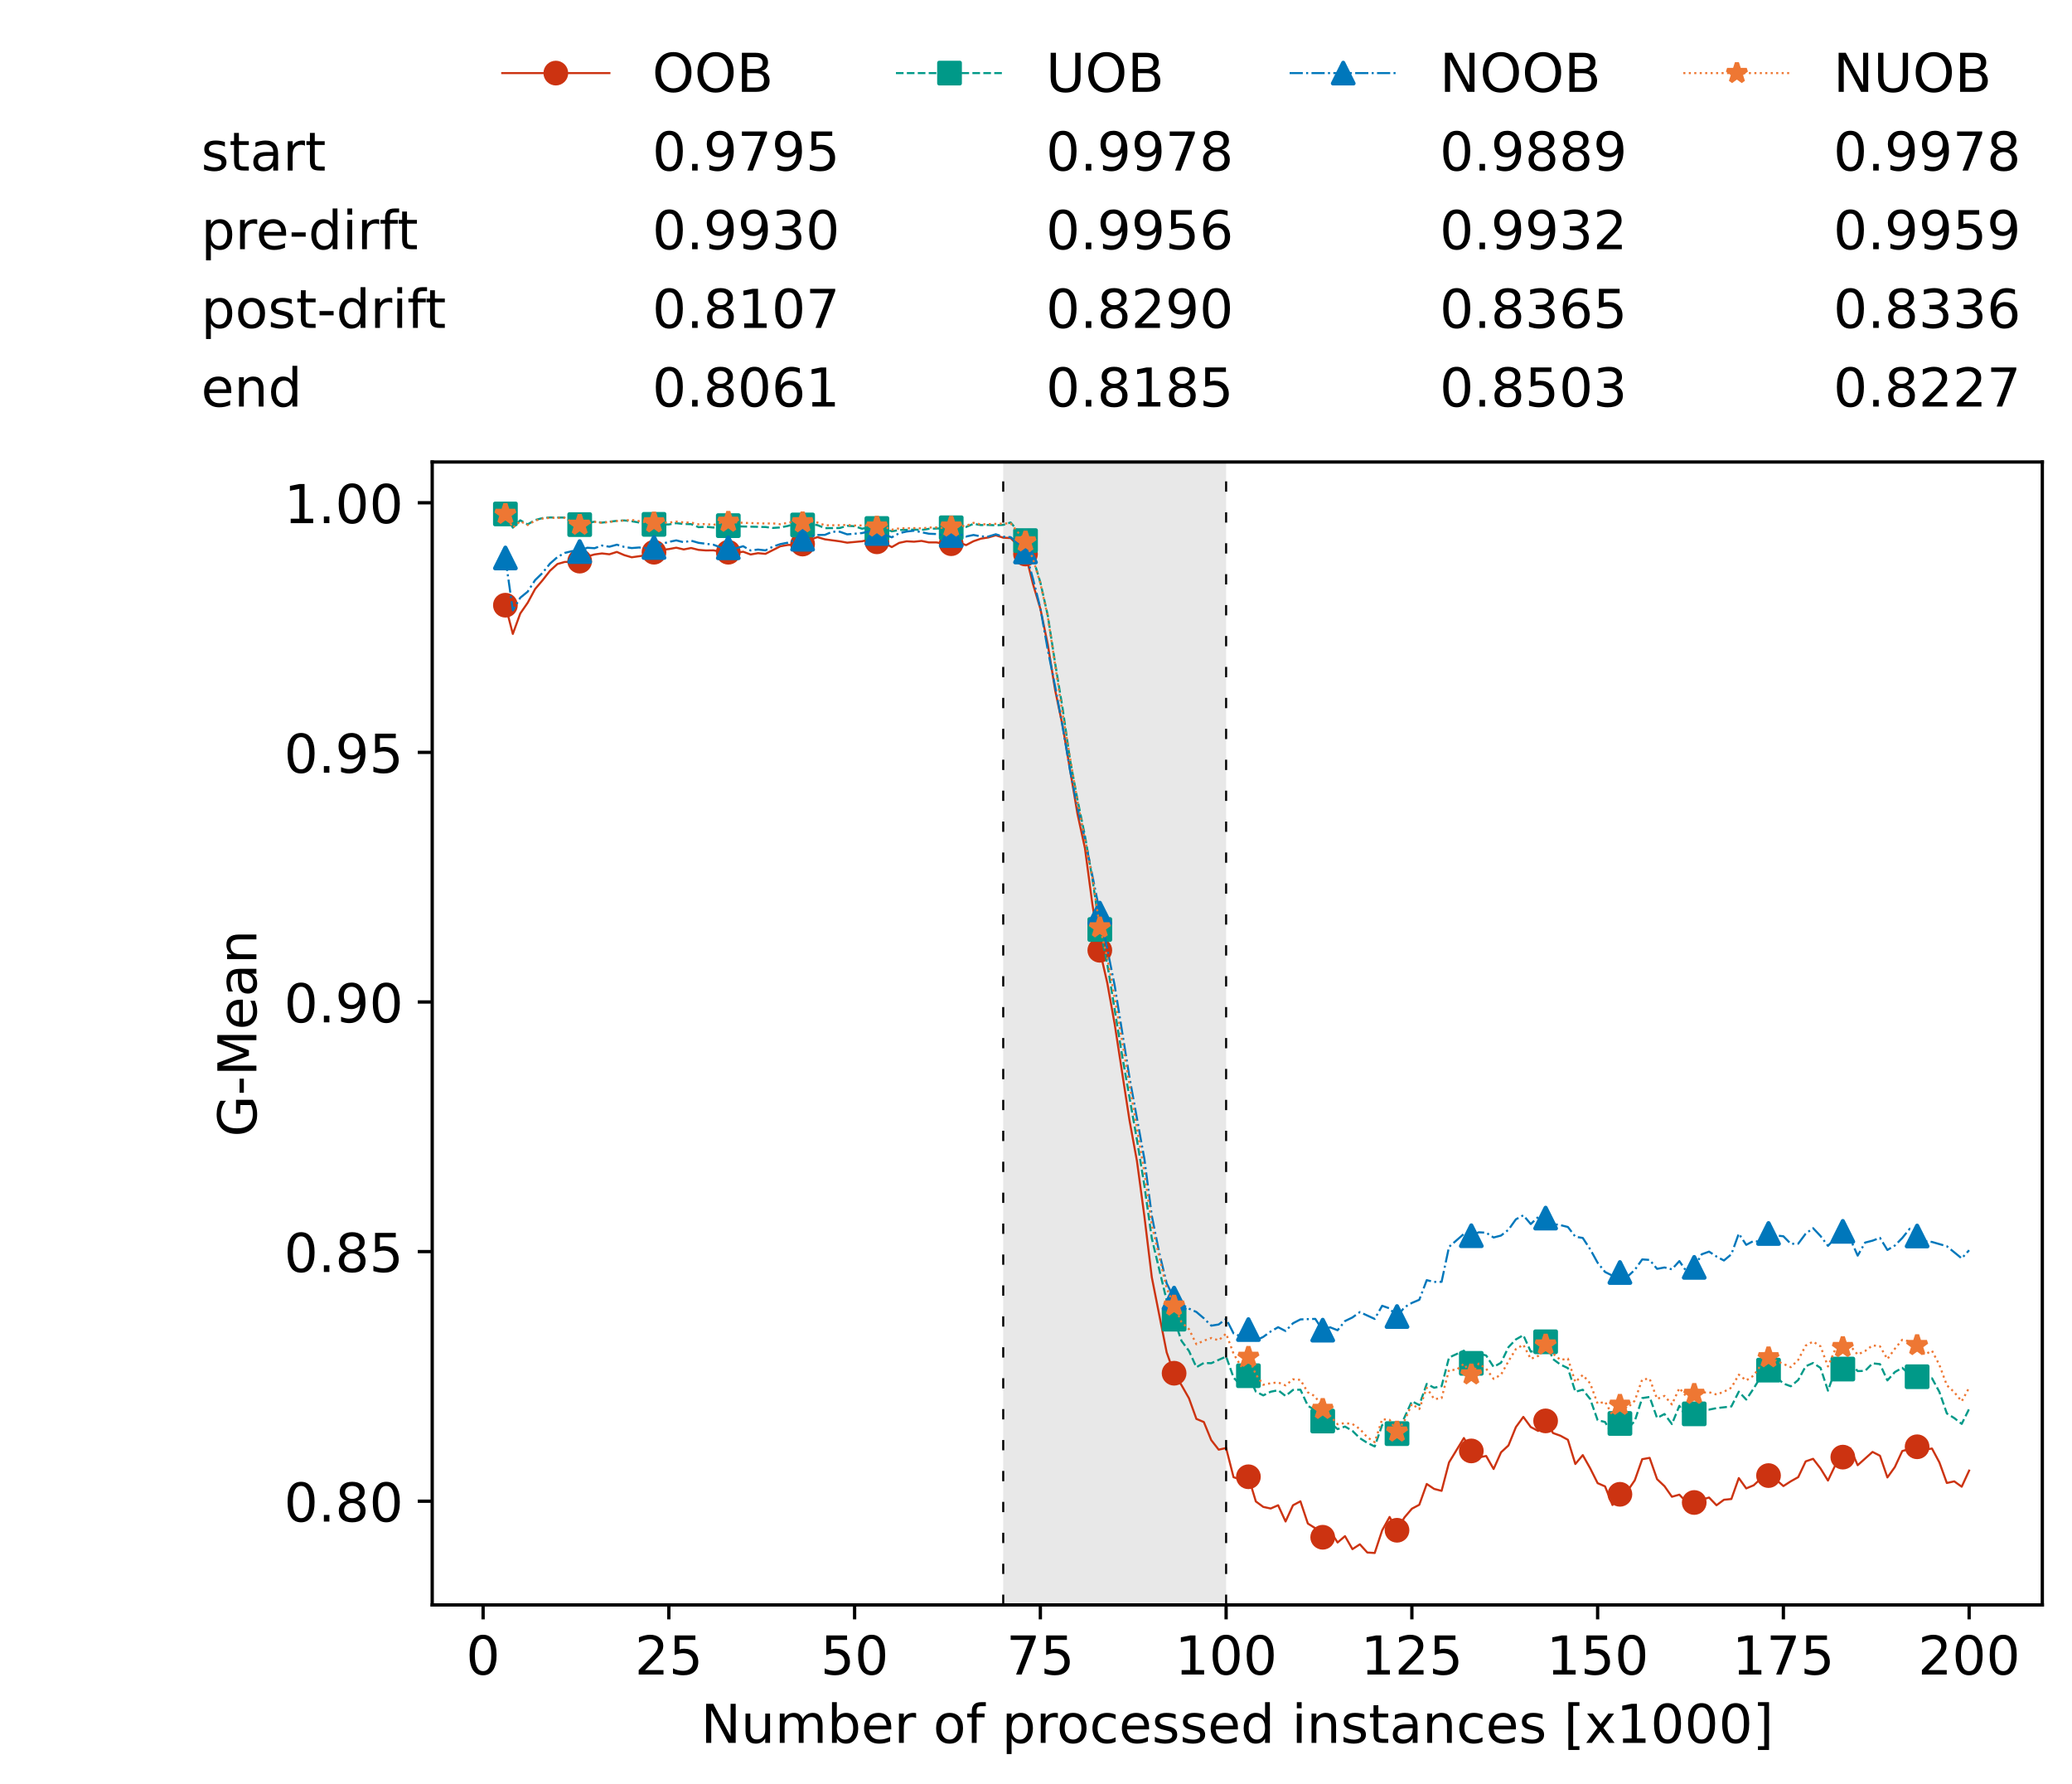 <?xml version="1.0" encoding="utf-8" standalone="no"?>
<!DOCTYPE svg PUBLIC "-//W3C//DTD SVG 1.1//EN"
  "http://www.w3.org/Graphics/SVG/1.1/DTD/svg11.dtd">
<!-- Created with matplotlib (https://matplotlib.org/) -->
<svg height="432.615pt" version="1.1" viewBox="0 0 502.65 432.615" width="502.65pt" xmlns="http://www.w3.org/2000/svg" xmlns:xlink="http://www.w3.org/1999/xlink">
 <defs>
  <style type="text/css">*{stroke-linecap:butt;stroke-linejoin:round;}</style>
 </defs>
 <g id="figure_1">
  <g id="patch_1">
   <path d="M 0 432.615 
L 502.65 432.615 
L 502.65 0 
L 0 0 
z
" style="fill:#ffffff;"/>
  </g>
  <g id="axes_1">
   <g id="patch_2">
    <path d="M 104.85 389.252 
L 495.45 389.252 
L 495.45 112.052 
L 104.85 112.052 
z
" style="fill:#ffffff;"/>
   </g>
   <g id="patch_3">
    <path clip-path="url(#p858d6e35a0)" d="M 297.446 389.252 
L 297.446 112.052 
L 243.372 112.052 
L 243.372 389.252 
z
" style="fill:#d3d3d3;opacity:0.5;"/>
   </g>
   <g id="matplotlib.axis_1">
    <g id="xtick_1">
     <g id="line2d_1">
      <defs>
       <path d="M 0 0 
L 0 3.5 
" id="m536ba52aa4" style="stroke:#000000;stroke-width:0.8;"/>
      </defs>
      <g>
       <use style="stroke:#000000;stroke-width:0.8;" x="117.197" xlink:href="#m536ba52aa4" y="389.252"/>
      </g>
     </g>
     <g id="text_1">
      <!-- 0 -->
      <g transform="translate(113.061 406.13)scale(0.13 -0.13)">
       <defs>
        <path d="M 31.781 66.406 
Q 24.172 66.406 20.328 58.906 
Q 16.5 51.422 16.5 36.375 
Q 16.5 21.391 20.328 13.891 
Q 24.172 6.391 31.781 6.391 
Q 39.453 6.391 43.281 13.891 
Q 47.125 21.391 47.125 36.375 
Q 47.125 51.422 43.281 58.906 
Q 39.453 66.406 31.781 66.406 
z
M 31.781 74.219 
Q 44.047 74.219 50.516 64.516 
Q 56.984 54.828 56.984 36.375 
Q 56.984 17.969 50.516 8.266 
Q 44.047 -1.422 31.781 -1.422 
Q 19.531 -1.422 13.062 8.266 
Q 6.594 17.969 6.594 36.375 
Q 6.594 54.828 13.062 64.516 
Q 19.531 74.219 31.781 74.219 
z
" id="DejaVuSans-48"/>
       </defs>
       <use xlink:href="#DejaVuSans-48"/>
      </g>
     </g>
    </g>
    <g id="xtick_2">
     <g id="line2d_2">
      <g>
       <use style="stroke:#000000;stroke-width:0.8;" x="162.259" xlink:href="#m536ba52aa4" y="389.252"/>
      </g>
     </g>
     <g id="text_2">
      <!-- 25 -->
      <g transform="translate(153.988 406.13)scale(0.13 -0.13)">
       <defs>
        <path d="M 19.188 8.297 
L 53.609 8.297 
L 53.609 0 
L 7.328 0 
L 7.328 8.297 
Q 12.938 14.109 22.625 23.891 
Q 32.328 33.688 34.812 36.531 
Q 39.547 41.844 41.422 45.531 
Q 43.312 49.219 43.312 52.781 
Q 43.312 58.594 39.234 62.25 
Q 35.156 65.922 28.609 65.922 
Q 23.969 65.922 18.812 64.312 
Q 13.672 62.703 7.812 59.422 
L 7.812 69.391 
Q 13.766 71.781 18.938 73 
Q 24.125 74.219 28.422 74.219 
Q 39.75 74.219 46.484 68.547 
Q 53.219 62.891 53.219 53.422 
Q 53.219 48.922 51.531 44.891 
Q 49.859 40.875 45.406 35.406 
Q 44.188 33.984 37.641 27.219 
Q 31.109 20.453 19.188 8.297 
z
" id="DejaVuSans-50"/>
        <path d="M 10.797 72.906 
L 49.516 72.906 
L 49.516 64.594 
L 19.828 64.594 
L 19.828 46.734 
Q 21.969 47.469 24.109 47.828 
Q 26.266 48.188 28.422 48.188 
Q 40.625 48.188 47.75 41.5 
Q 54.891 34.812 54.891 23.391 
Q 54.891 11.625 47.562 5.094 
Q 40.234 -1.422 26.906 -1.422 
Q 22.312 -1.422 17.547 -0.641 
Q 12.797 0.141 7.719 1.703 
L 7.719 11.625 
Q 12.109 9.234 16.797 8.062 
Q 21.484 6.891 26.703 6.891 
Q 35.156 6.891 40.078 11.328 
Q 45.016 15.766 45.016 23.391 
Q 45.016 31 40.078 35.438 
Q 35.156 39.891 26.703 39.891 
Q 22.75 39.891 18.812 39.016 
Q 14.891 38.141 10.797 36.281 
z
" id="DejaVuSans-53"/>
       </defs>
       <use xlink:href="#DejaVuSans-50"/>
       <use x="63.623" xlink:href="#DejaVuSans-53"/>
      </g>
     </g>
    </g>
    <g id="xtick_3">
     <g id="line2d_3">
      <g>
       <use style="stroke:#000000;stroke-width:0.8;" x="207.322" xlink:href="#m536ba52aa4" y="389.252"/>
      </g>
     </g>
     <g id="text_3">
      <!-- 50 -->
      <g transform="translate(199.05 406.13)scale(0.13 -0.13)">
       <use xlink:href="#DejaVuSans-53"/>
       <use x="63.623" xlink:href="#DejaVuSans-48"/>
      </g>
     </g>
    </g>
    <g id="xtick_4">
     <g id="line2d_4">
      <g>
       <use style="stroke:#000000;stroke-width:0.8;" x="252.384" xlink:href="#m536ba52aa4" y="389.252"/>
      </g>
     </g>
     <g id="text_4">
      <!-- 75 -->
      <g transform="translate(244.113 406.13)scale(0.13 -0.13)">
       <defs>
        <path d="M 8.203 72.906 
L 55.078 72.906 
L 55.078 68.703 
L 28.609 0 
L 18.312 0 
L 43.219 64.594 
L 8.203 64.594 
z
" id="DejaVuSans-55"/>
       </defs>
       <use xlink:href="#DejaVuSans-55"/>
       <use x="63.623" xlink:href="#DejaVuSans-53"/>
      </g>
     </g>
    </g>
    <g id="xtick_5">
     <g id="line2d_5">
      <g>
       <use style="stroke:#000000;stroke-width:0.8;" x="297.446" xlink:href="#m536ba52aa4" y="389.252"/>
      </g>
     </g>
     <g id="text_5">
      <!-- 100 -->
      <g transform="translate(285.039 406.13)scale(0.13 -0.13)">
       <defs>
        <path d="M 12.406 8.297 
L 28.516 8.297 
L 28.516 63.922 
L 10.984 60.406 
L 10.984 69.391 
L 28.422 72.906 
L 38.281 72.906 
L 38.281 8.297 
L 54.391 8.297 
L 54.391 0 
L 12.406 0 
z
" id="DejaVuSans-49"/>
       </defs>
       <use xlink:href="#DejaVuSans-49"/>
       <use x="63.623" xlink:href="#DejaVuSans-48"/>
       <use x="127.246" xlink:href="#DejaVuSans-48"/>
      </g>
     </g>
    </g>
    <g id="xtick_6">
     <g id="line2d_6">
      <g>
       <use style="stroke:#000000;stroke-width:0.8;" x="342.509" xlink:href="#m536ba52aa4" y="389.252"/>
      </g>
     </g>
     <g id="text_6">
      <!-- 125 -->
      <g transform="translate(330.102 406.13)scale(0.13 -0.13)">
       <use xlink:href="#DejaVuSans-49"/>
       <use x="63.623" xlink:href="#DejaVuSans-50"/>
       <use x="127.246" xlink:href="#DejaVuSans-53"/>
      </g>
     </g>
    </g>
    <g id="xtick_7">
     <g id="line2d_7">
      <g>
       <use style="stroke:#000000;stroke-width:0.8;" x="387.571" xlink:href="#m536ba52aa4" y="389.252"/>
      </g>
     </g>
     <g id="text_7">
      <!-- 150 -->
      <g transform="translate(375.164 406.13)scale(0.13 -0.13)">
       <use xlink:href="#DejaVuSans-49"/>
       <use x="63.623" xlink:href="#DejaVuSans-53"/>
       <use x="127.246" xlink:href="#DejaVuSans-48"/>
      </g>
     </g>
    </g>
    <g id="xtick_8">
     <g id="line2d_8">
      <g>
       <use style="stroke:#000000;stroke-width:0.8;" x="432.633" xlink:href="#m536ba52aa4" y="389.252"/>
      </g>
     </g>
     <g id="text_8">
      <!-- 175 -->
      <g transform="translate(420.226 406.13)scale(0.13 -0.13)">
       <use xlink:href="#DejaVuSans-49"/>
       <use x="63.623" xlink:href="#DejaVuSans-55"/>
       <use x="127.246" xlink:href="#DejaVuSans-53"/>
      </g>
     </g>
    </g>
    <g id="xtick_9">
     <g id="line2d_9">
      <g>
       <use style="stroke:#000000;stroke-width:0.8;" x="477.695" xlink:href="#m536ba52aa4" y="389.252"/>
      </g>
     </g>
     <g id="text_9">
      <!-- 200 -->
      <g transform="translate(465.289 406.13)scale(0.13 -0.13)">
       <use xlink:href="#DejaVuSans-50"/>
       <use x="63.623" xlink:href="#DejaVuSans-48"/>
       <use x="127.246" xlink:href="#DejaVuSans-48"/>
      </g>
     </g>
    </g>
    <g id="text_10">
     <!-- Number of processed instances [x1000] -->
     <g transform="translate(170.025 422.711)scale(0.13 -0.13)">
      <defs>
       <path d="M 9.812 72.906 
L 23.094 72.906 
L 55.422 11.922 
L 55.422 72.906 
L 64.984 72.906 
L 64.984 0 
L 51.703 0 
L 19.391 60.984 
L 19.391 0 
L 9.812 0 
z
" id="DejaVuSans-78"/>
       <path d="M 8.5 21.578 
L 8.5 54.688 
L 17.484 54.688 
L 17.484 21.922 
Q 17.484 14.156 20.5 10.266 
Q 23.531 6.391 29.594 6.391 
Q 36.859 6.391 41.078 11.031 
Q 45.312 15.672 45.312 23.688 
L 45.312 54.688 
L 54.297 54.688 
L 54.297 0 
L 45.312 0 
L 45.312 8.406 
Q 42.047 3.422 37.719 1 
Q 33.406 -1.422 27.688 -1.422 
Q 18.266 -1.422 13.375 4.438 
Q 8.5 10.297 8.5 21.578 
z
M 31.109 56 
z
" id="DejaVuSans-117"/>
       <path d="M 52 44.188 
Q 55.375 50.25 60.062 53.125 
Q 64.75 56 71.094 56 
Q 79.641 56 84.281 50.016 
Q 88.922 44.047 88.922 33.016 
L 88.922 0 
L 79.891 0 
L 79.891 32.719 
Q 79.891 40.578 77.094 44.375 
Q 74.312 48.188 68.609 48.188 
Q 61.625 48.188 57.562 43.547 
Q 53.516 38.922 53.516 30.906 
L 53.516 0 
L 44.484 0 
L 44.484 32.719 
Q 44.484 40.625 41.703 44.406 
Q 38.922 48.188 33.109 48.188 
Q 26.219 48.188 22.156 43.531 
Q 18.109 38.875 18.109 30.906 
L 18.109 0 
L 9.078 0 
L 9.078 54.688 
L 18.109 54.688 
L 18.109 46.188 
Q 21.188 51.219 25.484 53.609 
Q 29.781 56 35.688 56 
Q 41.656 56 45.828 52.969 
Q 50 49.953 52 44.188 
z
" id="DejaVuSans-109"/>
       <path d="M 48.688 27.297 
Q 48.688 37.203 44.609 42.844 
Q 40.531 48.484 33.406 48.484 
Q 26.266 48.484 22.188 42.844 
Q 18.109 37.203 18.109 27.297 
Q 18.109 17.391 22.188 11.75 
Q 26.266 6.109 33.406 6.109 
Q 40.531 6.109 44.609 11.75 
Q 48.688 17.391 48.688 27.297 
z
M 18.109 46.391 
Q 20.953 51.266 25.266 53.625 
Q 29.594 56 35.594 56 
Q 45.562 56 51.781 48.094 
Q 58.016 40.188 58.016 27.297 
Q 58.016 14.406 51.781 6.484 
Q 45.562 -1.422 35.594 -1.422 
Q 29.594 -1.422 25.266 0.953 
Q 20.953 3.328 18.109 8.203 
L 18.109 0 
L 9.078 0 
L 9.078 75.984 
L 18.109 75.984 
z
" id="DejaVuSans-98"/>
       <path d="M 56.203 29.594 
L 56.203 25.203 
L 14.891 25.203 
Q 15.484 15.922 20.484 11.062 
Q 25.484 6.203 34.422 6.203 
Q 39.594 6.203 44.453 7.469 
Q 49.312 8.734 54.109 11.281 
L 54.109 2.781 
Q 49.266 0.734 44.188 -0.344 
Q 39.109 -1.422 33.891 -1.422 
Q 20.797 -1.422 13.156 6.188 
Q 5.516 13.812 5.516 26.812 
Q 5.516 40.234 12.766 48.109 
Q 20.016 56 32.328 56 
Q 43.359 56 49.781 48.891 
Q 56.203 41.797 56.203 29.594 
z
M 47.219 32.234 
Q 47.125 39.594 43.094 43.984 
Q 39.062 48.391 32.422 48.391 
Q 24.906 48.391 20.391 44.141 
Q 15.875 39.891 15.188 32.172 
z
" id="DejaVuSans-101"/>
       <path d="M 41.109 46.297 
Q 39.594 47.172 37.812 47.578 
Q 36.031 48 33.891 48 
Q 26.266 48 22.188 43.047 
Q 18.109 38.094 18.109 28.812 
L 18.109 0 
L 9.078 0 
L 9.078 54.688 
L 18.109 54.688 
L 18.109 46.188 
Q 20.953 51.172 25.484 53.578 
Q 30.031 56 36.531 56 
Q 37.453 56 38.578 55.875 
Q 39.703 55.766 41.062 55.516 
z
" id="DejaVuSans-114"/>
       <path id="DejaVuSans-32"/>
       <path d="M 30.609 48.391 
Q 23.391 48.391 19.188 42.75 
Q 14.984 37.109 14.984 27.297 
Q 14.984 17.484 19.156 11.844 
Q 23.344 6.203 30.609 6.203 
Q 37.797 6.203 41.984 11.859 
Q 46.188 17.531 46.188 27.297 
Q 46.188 37.016 41.984 42.703 
Q 37.797 48.391 30.609 48.391 
z
M 30.609 56 
Q 42.328 56 49.016 48.375 
Q 55.719 40.766 55.719 27.297 
Q 55.719 13.875 49.016 6.219 
Q 42.328 -1.422 30.609 -1.422 
Q 18.844 -1.422 12.172 6.219 
Q 5.516 13.875 5.516 27.297 
Q 5.516 40.766 12.172 48.375 
Q 18.844 56 30.609 56 
z
" id="DejaVuSans-111"/>
       <path d="M 37.109 75.984 
L 37.109 68.5 
L 28.516 68.5 
Q 23.688 68.5 21.797 66.547 
Q 19.922 64.594 19.922 59.516 
L 19.922 54.688 
L 34.719 54.688 
L 34.719 47.703 
L 19.922 47.703 
L 19.922 0 
L 10.891 0 
L 10.891 47.703 
L 2.297 47.703 
L 2.297 54.688 
L 10.891 54.688 
L 10.891 58.5 
Q 10.891 67.625 15.141 71.797 
Q 19.391 75.984 28.609 75.984 
z
" id="DejaVuSans-102"/>
       <path d="M 18.109 8.203 
L 18.109 -20.797 
L 9.078 -20.797 
L 9.078 54.688 
L 18.109 54.688 
L 18.109 46.391 
Q 20.953 51.266 25.266 53.625 
Q 29.594 56 35.594 56 
Q 45.562 56 51.781 48.094 
Q 58.016 40.188 58.016 27.297 
Q 58.016 14.406 51.781 6.484 
Q 45.562 -1.422 35.594 -1.422 
Q 29.594 -1.422 25.266 0.953 
Q 20.953 3.328 18.109 8.203 
z
M 48.688 27.297 
Q 48.688 37.203 44.609 42.844 
Q 40.531 48.484 33.406 48.484 
Q 26.266 48.484 22.188 42.844 
Q 18.109 37.203 18.109 27.297 
Q 18.109 17.391 22.188 11.75 
Q 26.266 6.109 33.406 6.109 
Q 40.531 6.109 44.609 11.75 
Q 48.688 17.391 48.688 27.297 
z
" id="DejaVuSans-112"/>
       <path d="M 48.781 52.594 
L 48.781 44.188 
Q 44.969 46.297 41.141 47.344 
Q 37.312 48.391 33.406 48.391 
Q 24.656 48.391 19.812 42.844 
Q 14.984 37.312 14.984 27.297 
Q 14.984 17.281 19.812 11.734 
Q 24.656 6.203 33.406 6.203 
Q 37.312 6.203 41.141 7.25 
Q 44.969 8.297 48.781 10.406 
L 48.781 2.094 
Q 45.016 0.344 40.984 -0.531 
Q 36.969 -1.422 32.422 -1.422 
Q 20.062 -1.422 12.781 6.344 
Q 5.516 14.109 5.516 27.297 
Q 5.516 40.672 12.859 48.328 
Q 20.219 56 33.016 56 
Q 37.156 56 41.109 55.141 
Q 45.062 54.297 48.781 52.594 
z
" id="DejaVuSans-99"/>
       <path d="M 44.281 53.078 
L 44.281 44.578 
Q 40.484 46.531 36.375 47.5 
Q 32.281 48.484 27.875 48.484 
Q 21.188 48.484 17.844 46.438 
Q 14.5 44.391 14.5 40.281 
Q 14.5 37.156 16.891 35.375 
Q 19.281 33.594 26.516 31.984 
L 29.594 31.297 
Q 39.156 29.25 43.188 25.516 
Q 47.219 21.781 47.219 15.094 
Q 47.219 7.469 41.188 3.016 
Q 35.156 -1.422 24.609 -1.422 
Q 20.219 -1.422 15.453 -0.562 
Q 10.688 0.297 5.422 2 
L 5.422 11.281 
Q 10.406 8.688 15.234 7.391 
Q 20.062 6.109 24.812 6.109 
Q 31.156 6.109 34.562 8.281 
Q 37.984 10.453 37.984 14.406 
Q 37.984 18.062 35.516 20.016 
Q 33.062 21.969 24.703 23.781 
L 21.578 24.516 
Q 13.234 26.266 9.516 29.906 
Q 5.812 33.547 5.812 39.891 
Q 5.812 47.609 11.281 51.797 
Q 16.75 56 26.812 56 
Q 31.781 56 36.172 55.266 
Q 40.578 54.547 44.281 53.078 
z
" id="DejaVuSans-115"/>
       <path d="M 45.406 46.391 
L 45.406 75.984 
L 54.391 75.984 
L 54.391 0 
L 45.406 0 
L 45.406 8.203 
Q 42.578 3.328 38.25 0.953 
Q 33.938 -1.422 27.875 -1.422 
Q 17.969 -1.422 11.734 6.484 
Q 5.516 14.406 5.516 27.297 
Q 5.516 40.188 11.734 48.094 
Q 17.969 56 27.875 56 
Q 33.938 56 38.25 53.625 
Q 42.578 51.266 45.406 46.391 
z
M 14.797 27.297 
Q 14.797 17.391 18.875 11.75 
Q 22.953 6.109 30.078 6.109 
Q 37.203 6.109 41.297 11.75 
Q 45.406 17.391 45.406 27.297 
Q 45.406 37.203 41.297 42.844 
Q 37.203 48.484 30.078 48.484 
Q 22.953 48.484 18.875 42.844 
Q 14.797 37.203 14.797 27.297 
z
" id="DejaVuSans-100"/>
       <path d="M 9.422 54.688 
L 18.406 54.688 
L 18.406 0 
L 9.422 0 
z
M 9.422 75.984 
L 18.406 75.984 
L 18.406 64.594 
L 9.422 64.594 
z
" id="DejaVuSans-105"/>
       <path d="M 54.891 33.016 
L 54.891 0 
L 45.906 0 
L 45.906 32.719 
Q 45.906 40.484 42.875 44.328 
Q 39.844 48.188 33.797 48.188 
Q 26.516 48.188 22.312 43.547 
Q 18.109 38.922 18.109 30.906 
L 18.109 0 
L 9.078 0 
L 9.078 54.688 
L 18.109 54.688 
L 18.109 46.188 
Q 21.344 51.125 25.703 53.562 
Q 30.078 56 35.797 56 
Q 45.219 56 50.047 50.172 
Q 54.891 44.344 54.891 33.016 
z
" id="DejaVuSans-110"/>
       <path d="M 18.312 70.219 
L 18.312 54.688 
L 36.812 54.688 
L 36.812 47.703 
L 18.312 47.703 
L 18.312 18.016 
Q 18.312 11.328 20.141 9.422 
Q 21.969 7.516 27.594 7.516 
L 36.812 7.516 
L 36.812 0 
L 27.594 0 
Q 17.188 0 13.234 3.875 
Q 9.281 7.766 9.281 18.016 
L 9.281 47.703 
L 2.688 47.703 
L 2.688 54.688 
L 9.281 54.688 
L 9.281 70.219 
z
" id="DejaVuSans-116"/>
       <path d="M 34.281 27.484 
Q 23.391 27.484 19.188 25 
Q 14.984 22.516 14.984 16.5 
Q 14.984 11.719 18.141 8.906 
Q 21.297 6.109 26.703 6.109 
Q 34.188 6.109 38.703 11.406 
Q 43.219 16.703 43.219 25.484 
L 43.219 27.484 
z
M 52.203 31.203 
L 52.203 0 
L 43.219 0 
L 43.219 8.297 
Q 40.141 3.328 35.547 0.953 
Q 30.953 -1.422 24.312 -1.422 
Q 15.922 -1.422 10.953 3.297 
Q 6 8.016 6 15.922 
Q 6 25.141 12.172 29.828 
Q 18.359 34.516 30.609 34.516 
L 43.219 34.516 
L 43.219 35.406 
Q 43.219 41.609 39.141 45 
Q 35.062 48.391 27.688 48.391 
Q 23 48.391 18.547 47.266 
Q 14.109 46.141 10.016 43.891 
L 10.016 52.203 
Q 14.938 54.109 19.578 55.047 
Q 24.219 56 28.609 56 
Q 40.484 56 46.344 49.844 
Q 52.203 43.703 52.203 31.203 
z
" id="DejaVuSans-97"/>
       <path d="M 8.594 75.984 
L 29.297 75.984 
L 29.297 69 
L 17.578 69 
L 17.578 -6.203 
L 29.297 -6.203 
L 29.297 -13.188 
L 8.594 -13.188 
z
" id="DejaVuSans-91"/>
       <path d="M 54.891 54.688 
L 35.109 28.078 
L 55.906 0 
L 45.312 0 
L 29.391 21.484 
L 13.484 0 
L 2.875 0 
L 24.125 28.609 
L 4.688 54.688 
L 15.281 54.688 
L 29.781 35.203 
L 44.281 54.688 
z
" id="DejaVuSans-120"/>
       <path d="M 30.422 75.984 
L 30.422 -13.188 
L 9.719 -13.188 
L 9.719 -6.203 
L 21.391 -6.203 
L 21.391 69 
L 9.719 69 
L 9.719 75.984 
z
" id="DejaVuSans-93"/>
      </defs>
      <use xlink:href="#DejaVuSans-78"/>
      <use x="74.805" xlink:href="#DejaVuSans-117"/>
      <use x="138.184" xlink:href="#DejaVuSans-109"/>
      <use x="235.596" xlink:href="#DejaVuSans-98"/>
      <use x="299.072" xlink:href="#DejaVuSans-101"/>
      <use x="360.596" xlink:href="#DejaVuSans-114"/>
      <use x="401.709" xlink:href="#DejaVuSans-32"/>
      <use x="433.496" xlink:href="#DejaVuSans-111"/>
      <use x="494.678" xlink:href="#DejaVuSans-102"/>
      <use x="529.883" xlink:href="#DejaVuSans-32"/>
      <use x="561.67" xlink:href="#DejaVuSans-112"/>
      <use x="625.146" xlink:href="#DejaVuSans-114"/>
      <use x="664.01" xlink:href="#DejaVuSans-111"/>
      <use x="725.191" xlink:href="#DejaVuSans-99"/>
      <use x="780.172" xlink:href="#DejaVuSans-101"/>
      <use x="841.695" xlink:href="#DejaVuSans-115"/>
      <use x="893.795" xlink:href="#DejaVuSans-115"/>
      <use x="945.895" xlink:href="#DejaVuSans-101"/>
      <use x="1007.418" xlink:href="#DejaVuSans-100"/>
      <use x="1070.895" xlink:href="#DejaVuSans-32"/>
      <use x="1102.682" xlink:href="#DejaVuSans-105"/>
      <use x="1130.465" xlink:href="#DejaVuSans-110"/>
      <use x="1193.844" xlink:href="#DejaVuSans-115"/>
      <use x="1245.943" xlink:href="#DejaVuSans-116"/>
      <use x="1285.152" xlink:href="#DejaVuSans-97"/>
      <use x="1346.432" xlink:href="#DejaVuSans-110"/>
      <use x="1409.811" xlink:href="#DejaVuSans-99"/>
      <use x="1464.791" xlink:href="#DejaVuSans-101"/>
      <use x="1526.314" xlink:href="#DejaVuSans-115"/>
      <use x="1578.414" xlink:href="#DejaVuSans-32"/>
      <use x="1610.201" xlink:href="#DejaVuSans-91"/>
      <use x="1649.215" xlink:href="#DejaVuSans-120"/>
      <use x="1708.395" xlink:href="#DejaVuSans-49"/>
      <use x="1772.018" xlink:href="#DejaVuSans-48"/>
      <use x="1835.641" xlink:href="#DejaVuSans-48"/>
      <use x="1899.264" xlink:href="#DejaVuSans-48"/>
      <use x="1962.887" xlink:href="#DejaVuSans-93"/>
     </g>
    </g>
   </g>
   <g id="matplotlib.axis_2">
    <g id="ytick_1">
     <g id="line2d_10">
      <defs>
       <path d="M 0 0 
L -3.5 0 
" id="m1cf6fc4e56" style="stroke:#000000;stroke-width:0.8;"/>
      </defs>
      <g>
       <use style="stroke:#000000;stroke-width:0.8;" x="104.85" xlink:href="#m1cf6fc4e56" y="364.094"/>
      </g>
     </g>
     <g id="text_11">
      <!-- 0.80 -->
      <g transform="translate(68.905 369.032)scale(0.13 -0.13)">
       <defs>
        <path d="M 10.688 12.406 
L 21 12.406 
L 21 0 
L 10.688 0 
z
" id="DejaVuSans-46"/>
        <path d="M 31.781 34.625 
Q 24.75 34.625 20.719 30.859 
Q 16.703 27.094 16.703 20.516 
Q 16.703 13.922 20.719 10.156 
Q 24.75 6.391 31.781 6.391 
Q 38.812 6.391 42.859 10.172 
Q 46.922 13.969 46.922 20.516 
Q 46.922 27.094 42.891 30.859 
Q 38.875 34.625 31.781 34.625 
z
M 21.922 38.812 
Q 15.578 40.375 12.031 44.719 
Q 8.5 49.078 8.5 55.328 
Q 8.5 64.062 14.719 69.141 
Q 20.953 74.219 31.781 74.219 
Q 42.672 74.219 48.875 69.141 
Q 55.078 64.062 55.078 55.328 
Q 55.078 49.078 51.531 44.719 
Q 48 40.375 41.703 38.812 
Q 48.828 37.156 52.797 32.312 
Q 56.781 27.484 56.781 20.516 
Q 56.781 9.906 50.312 4.234 
Q 43.844 -1.422 31.781 -1.422 
Q 19.734 -1.422 13.25 4.234 
Q 6.781 9.906 6.781 20.516 
Q 6.781 27.484 10.781 32.312 
Q 14.797 37.156 21.922 38.812 
z
M 18.312 54.391 
Q 18.312 48.734 21.844 45.562 
Q 25.391 42.391 31.781 42.391 
Q 38.141 42.391 41.719 45.562 
Q 45.312 48.734 45.312 54.391 
Q 45.312 60.062 41.719 63.234 
Q 38.141 66.406 31.781 66.406 
Q 25.391 66.406 21.844 63.234 
Q 18.312 60.062 18.312 54.391 
z
" id="DejaVuSans-56"/>
       </defs>
       <use xlink:href="#DejaVuSans-48"/>
       <use x="63.623" xlink:href="#DejaVuSans-46"/>
       <use x="95.41" xlink:href="#DejaVuSans-56"/>
       <use x="159.033" xlink:href="#DejaVuSans-48"/>
      </g>
     </g>
    </g>
    <g id="ytick_2">
     <g id="line2d_11">
      <g>
       <use style="stroke:#000000;stroke-width:0.8;" x="104.85" xlink:href="#m1cf6fc4e56" y="303.554"/>
      </g>
     </g>
     <g id="text_12">
      <!-- 0.85 -->
      <g transform="translate(68.905 308.493)scale(0.13 -0.13)">
       <use xlink:href="#DejaVuSans-48"/>
       <use x="63.623" xlink:href="#DejaVuSans-46"/>
       <use x="95.41" xlink:href="#DejaVuSans-56"/>
       <use x="159.033" xlink:href="#DejaVuSans-53"/>
      </g>
     </g>
    </g>
    <g id="ytick_3">
     <g id="line2d_12">
      <g>
       <use style="stroke:#000000;stroke-width:0.8;" x="104.85" xlink:href="#m1cf6fc4e56" y="243.015"/>
      </g>
     </g>
     <g id="text_13">
      <!-- 0.90 -->
      <g transform="translate(68.905 247.954)scale(0.13 -0.13)">
       <defs>
        <path d="M 10.984 1.516 
L 10.984 10.5 
Q 14.703 8.734 18.5 7.812 
Q 22.312 6.891 25.984 6.891 
Q 35.75 6.891 40.891 13.453 
Q 46.047 20.016 46.781 33.406 
Q 43.953 29.203 39.594 26.953 
Q 35.25 24.703 29.984 24.703 
Q 19.047 24.703 12.672 31.312 
Q 6.297 37.938 6.297 49.422 
Q 6.297 60.641 12.938 67.422 
Q 19.578 74.219 30.609 74.219 
Q 43.266 74.219 49.922 64.516 
Q 56.594 54.828 56.594 36.375 
Q 56.594 19.141 48.406 8.859 
Q 40.234 -1.422 26.422 -1.422 
Q 22.703 -1.422 18.891 -0.688 
Q 15.094 0.047 10.984 1.516 
z
M 30.609 32.422 
Q 37.25 32.422 41.125 36.953 
Q 45.016 41.5 45.016 49.422 
Q 45.016 57.281 41.125 61.844 
Q 37.25 66.406 30.609 66.406 
Q 23.969 66.406 20.094 61.844 
Q 16.219 57.281 16.219 49.422 
Q 16.219 41.5 20.094 36.953 
Q 23.969 32.422 30.609 32.422 
z
" id="DejaVuSans-57"/>
       </defs>
       <use xlink:href="#DejaVuSans-48"/>
       <use x="63.623" xlink:href="#DejaVuSans-46"/>
       <use x="95.41" xlink:href="#DejaVuSans-57"/>
       <use x="159.033" xlink:href="#DejaVuSans-48"/>
      </g>
     </g>
    </g>
    <g id="ytick_4">
     <g id="line2d_13">
      <g>
       <use style="stroke:#000000;stroke-width:0.8;" x="104.85" xlink:href="#m1cf6fc4e56" y="182.476"/>
      </g>
     </g>
     <g id="text_14">
      <!-- 0.95 -->
      <g transform="translate(68.905 187.415)scale(0.13 -0.13)">
       <use xlink:href="#DejaVuSans-48"/>
       <use x="63.623" xlink:href="#DejaVuSans-46"/>
       <use x="95.41" xlink:href="#DejaVuSans-57"/>
       <use x="159.033" xlink:href="#DejaVuSans-53"/>
      </g>
     </g>
    </g>
    <g id="ytick_5">
     <g id="line2d_14">
      <g>
       <use style="stroke:#000000;stroke-width:0.8;" x="104.85" xlink:href="#m1cf6fc4e56" y="121.937"/>
      </g>
     </g>
     <g id="text_15">
      <!-- 1.00 -->
      <g transform="translate(68.905 126.876)scale(0.13 -0.13)">
       <use xlink:href="#DejaVuSans-49"/>
       <use x="63.623" xlink:href="#DejaVuSans-46"/>
       <use x="95.41" xlink:href="#DejaVuSans-48"/>
       <use x="159.033" xlink:href="#DejaVuSans-48"/>
      </g>
     </g>
    </g>
    <g id="text_16">
     <!-- G-Mean -->
     <g transform="translate(62.201 275.744)rotate(-90)scale(0.13 -0.13)">
      <defs>
       <path d="M 59.516 10.406 
L 59.516 29.984 
L 43.406 29.984 
L 43.406 38.094 
L 69.281 38.094 
L 69.281 6.781 
Q 63.578 2.734 56.688 0.656 
Q 49.812 -1.422 42 -1.422 
Q 24.906 -1.422 15.25 8.562 
Q 5.609 18.562 5.609 36.375 
Q 5.609 54.25 15.25 64.234 
Q 24.906 74.219 42 74.219 
Q 49.125 74.219 55.547 72.453 
Q 61.969 70.703 67.391 67.281 
L 67.391 56.781 
Q 61.922 61.422 55.766 63.766 
Q 49.609 66.109 42.828 66.109 
Q 29.438 66.109 22.719 58.641 
Q 16.016 51.172 16.016 36.375 
Q 16.016 21.625 22.719 14.156 
Q 29.438 6.688 42.828 6.688 
Q 48.047 6.688 52.141 7.594 
Q 56.25 8.5 59.516 10.406 
z
" id="DejaVuSans-71"/>
       <path d="M 4.891 31.391 
L 31.203 31.391 
L 31.203 23.391 
L 4.891 23.391 
z
" id="DejaVuSans-45"/>
       <path d="M 9.812 72.906 
L 24.516 72.906 
L 43.109 23.297 
L 61.812 72.906 
L 76.516 72.906 
L 76.516 0 
L 66.891 0 
L 66.891 64.016 
L 48.094 14.016 
L 38.188 14.016 
L 19.391 64.016 
L 19.391 0 
L 9.812 0 
z
" id="DejaVuSans-77"/>
      </defs>
      <use xlink:href="#DejaVuSans-71"/>
      <use x="77.49" xlink:href="#DejaVuSans-45"/>
      <use x="113.574" xlink:href="#DejaVuSans-77"/>
      <use x="199.854" xlink:href="#DejaVuSans-101"/>
      <use x="261.377" xlink:href="#DejaVuSans-97"/>
      <use x="322.656" xlink:href="#DejaVuSans-110"/>
     </g>
    </g>
   </g>
   <g id="line2d_15"/>
   <g id="line2d_16"/>
   <g id="line2d_17"/>
   <g id="line2d_18"/>
   <g id="line2d_19"/>
   <g id="line2d_20">
    <path clip-path="url(#p858d6e35a0)" d="M 122.605 146.781 
L 124.407 153.746 
L 126.21 148.788 
L 128.012 146.194 
L 129.815 142.854 
L 131.617 140.738 
L 133.419 138.432 
L 135.222 136.793 
L 137.024 136.283 
L 138.827 136.275 
L 140.629 136.095 
L 142.432 134.97 
L 144.234 134.468 
L 146.037 134.225 
L 147.839 134.431 
L 149.642 133.863 
L 151.444 134.638 
L 153.247 135.161 
L 156.852 134.65 
L 158.654 133.93 
L 160.457 133.378 
L 162.259 133.171 
L 164.062 132.833 
L 165.864 133.255 
L 167.667 132.911 
L 169.469 133.364 
L 171.272 133.501 
L 173.074 133.475 
L 174.877 133.837 
L 178.482 134.07 
L 180.284 133.81 
L 182.087 134.482 
L 183.889 134.16 
L 185.692 134.326 
L 189.297 132.495 
L 191.099 132.176 
L 192.902 132.136 
L 194.704 131.954 
L 196.507 130.913 
L 198.309 130.274 
L 200.112 130.802 
L 203.717 131.288 
L 205.519 131.617 
L 209.124 131.278 
L 210.927 130.872 
L 212.729 131.411 
L 214.532 131.679 
L 216.334 132.689 
L 218.137 131.661 
L 219.939 131.282 
L 221.742 131.383 
L 223.544 131.189 
L 225.347 131.555 
L 227.149 131.555 
L 228.952 131.82 
L 230.754 131.867 
L 232.557 131.521 
L 234.359 132.209 
L 236.162 131.262 
L 237.964 130.642 
L 239.767 130.356 
L 241.569 129.829 
L 243.372 130.407 
L 245.174 130.497 
L 246.976 132.311 
L 248.779 134.371 
L 250.581 141.614 
L 252.384 147.639 
L 254.186 156.322 
L 255.989 167.479 
L 257.791 176.089 
L 261.396 197.438 
L 263.199 205.714 
L 265.001 219.27 
L 266.804 230.477 
L 268.606 238.35 
L 270.409 248.364 
L 274.014 271.757 
L 275.816 281.593 
L 277.619 294.993 
L 279.421 309.8 
L 283.026 328 
L 284.829 333.054 
L 286.631 335.962 
L 288.434 339.131 
L 290.236 344.132 
L 292.039 344.888 
L 293.841 349.283 
L 295.644 351.594 
L 297.446 351.19 
L 299.249 358.274 
L 301.051 358.879 
L 302.854 358.166 
L 304.656 364.15 
L 306.459 365.477 
L 308.261 365.863 
L 310.064 365.079 
L 311.866 369.013 
L 313.669 365.08 
L 315.471 364.119 
L 317.274 369.512 
L 319.076 370.642 
L 320.879 372.837 
L 322.681 371.279 
L 324.484 374.106 
L 326.286 372.568 
L 328.089 375.72 
L 329.891 374.55 
L 331.694 376.534 
L 333.496 376.652 
L 335.299 371.16 
L 337.101 367.915 
L 338.904 371.141 
L 340.706 368.033 
L 342.509 365.914 
L 344.311 364.956 
L 346.114 359.914 
L 347.916 361.113 
L 349.719 361.582 
L 351.521 354.683 
L 355.126 348.771 
L 356.928 351.9 
L 358.731 353.468 
L 360.533 353.123 
L 362.336 356.285 
L 364.138 352.238 
L 365.941 350.571 
L 367.743 346.121 
L 369.546 343.644 
L 371.348 346.101 
L 373.151 347.054 
L 374.953 344.617 
L 376.756 347.566 
L 378.558 348.215 
L 380.361 349.2 
L 382.163 355.074 
L 383.966 352.914 
L 385.768 356.113 
L 387.571 359.714 
L 389.373 360.499 
L 391.176 365.015 
L 392.978 362.419 
L 394.781 361.665 
L 396.583 359.021 
L 398.386 353.904 
L 400.188 353.582 
L 401.991 358.745 
L 403.793 360.448 
L 405.596 363.014 
L 407.398 362.505 
L 409.201 364.371 
L 411.003 364.406 
L 412.806 363.725 
L 414.608 363.203 
L 416.411 365.072 
L 418.213 363.743 
L 420.016 363.562 
L 421.818 358.479 
L 423.621 360.988 
L 425.423 360.239 
L 427.226 358.559 
L 429.028 357.878 
L 430.831 358.838 
L 432.633 360.424 
L 434.436 359.264 
L 436.238 358.255 
L 438.041 354.438 
L 439.843 353.812 
L 441.646 356.158 
L 443.448 359.088 
L 445.251 355.32 
L 447.053 353.402 
L 448.856 351.259 
L 450.658 355.361 
L 454.263 352.141 
L 456.066 353.066 
L 457.868 358.332 
L 459.671 355.816 
L 461.473 351.928 
L 465.078 350.892 
L 466.881 351.615 
L 468.683 351.316 
L 470.485 354.69 
L 472.288 359.675 
L 474.09 359.281 
L 475.893 360.577 
L 477.695 356.674 
L 477.695 356.674 
" style="fill:none;stroke:#cc3311;stroke-linecap:square;stroke-width:0.5;"/>
    <defs>
     <path d="M 0 2.5 
C 0.663 2.5 1.299 2.237 1.768 1.768 
C 2.237 1.299 2.5 0.663 2.5 0 
C 2.5 -0.663 2.237 -1.299 1.768 -1.768 
C 1.299 -2.237 0.663 -2.5 0 -2.5 
C -0.663 -2.5 -1.299 -2.237 -1.768 -1.768 
C -2.237 -1.299 -2.5 -0.663 -2.5 0 
C -2.5 0.663 -2.237 1.299 -1.768 1.768 
C -1.299 2.237 -0.663 2.5 0 2.5 
z
" id="m1cfc65e6d4" style="stroke:#cc3311;"/>
    </defs>
    <g clip-path="url(#p858d6e35a0)">
     <use style="fill:#cc3311;stroke:#cc3311;" x="122.605" xlink:href="#m1cfc65e6d4" y="146.781"/>
     <use style="fill:#cc3311;stroke:#cc3311;" x="140.629" xlink:href="#m1cfc65e6d4" y="136.095"/>
     <use style="fill:#cc3311;stroke:#cc3311;" x="158.654" xlink:href="#m1cfc65e6d4" y="133.93"/>
     <use style="fill:#cc3311;stroke:#cc3311;" x="176.679" xlink:href="#m1cfc65e6d4" y="133.934"/>
     <use style="fill:#cc3311;stroke:#cc3311;" x="194.704" xlink:href="#m1cfc65e6d4" y="131.954"/>
     <use style="fill:#cc3311;stroke:#cc3311;" x="212.729" xlink:href="#m1cfc65e6d4" y="131.411"/>
     <use style="fill:#cc3311;stroke:#cc3311;" x="230.754" xlink:href="#m1cfc65e6d4" y="131.867"/>
     <use style="fill:#cc3311;stroke:#cc3311;" x="248.779" xlink:href="#m1cfc65e6d4" y="134.371"/>
     <use style="fill:#cc3311;stroke:#cc3311;" x="266.804" xlink:href="#m1cfc65e6d4" y="230.477"/>
     <use style="fill:#cc3311;stroke:#cc3311;" x="284.829" xlink:href="#m1cfc65e6d4" y="333.054"/>
     <use style="fill:#cc3311;stroke:#cc3311;" x="302.854" xlink:href="#m1cfc65e6d4" y="358.166"/>
     <use style="fill:#cc3311;stroke:#cc3311;" x="320.879" xlink:href="#m1cfc65e6d4" y="372.837"/>
     <use style="fill:#cc3311;stroke:#cc3311;" x="338.904" xlink:href="#m1cfc65e6d4" y="371.141"/>
     <use style="fill:#cc3311;stroke:#cc3311;" x="356.928" xlink:href="#m1cfc65e6d4" y="351.9"/>
     <use style="fill:#cc3311;stroke:#cc3311;" x="374.953" xlink:href="#m1cfc65e6d4" y="344.617"/>
     <use style="fill:#cc3311;stroke:#cc3311;" x="392.978" xlink:href="#m1cfc65e6d4" y="362.419"/>
     <use style="fill:#cc3311;stroke:#cc3311;" x="411.003" xlink:href="#m1cfc65e6d4" y="364.406"/>
     <use style="fill:#cc3311;stroke:#cc3311;" x="429.028" xlink:href="#m1cfc65e6d4" y="357.878"/>
     <use style="fill:#cc3311;stroke:#cc3311;" x="447.053" xlink:href="#m1cfc65e6d4" y="353.402"/>
     <use style="fill:#cc3311;stroke:#cc3311;" x="465.078" xlink:href="#m1cfc65e6d4" y="350.892"/>
    </g>
   </g>
   <g id="line2d_21"/>
   <g id="line2d_22"/>
   <g id="line2d_23"/>
   <g id="line2d_24"/>
   <g id="line2d_25">
    <path clip-path="url(#p858d6e35a0)" d="M 122.605 124.652 
L 124.407 127.981 
L 126.21 126.193 
L 128.012 127.174 
L 129.815 126.127 
L 131.617 125.65 
L 133.419 125.5 
L 137.024 125.531 
L 138.827 126.599 
L 140.629 127.236 
L 144.234 126.524 
L 146.037 126.753 
L 149.642 126.321 
L 151.444 126.223 
L 153.247 126.417 
L 155.049 126.729 
L 156.852 127.209 
L 162.259 127.194 
L 164.062 126.886 
L 165.864 127.087 
L 167.667 127.121 
L 169.469 127.86 
L 171.272 127.759 
L 173.074 127.947 
L 176.679 127.486 
L 178.482 127.656 
L 185.692 127.818 
L 187.494 128.044 
L 189.297 127.923 
L 191.099 127.57 
L 192.902 127.018 
L 194.704 127.325 
L 196.507 127.074 
L 198.309 127.361 
L 200.112 128.093 
L 203.717 128.062 
L 205.519 127.526 
L 207.322 127.628 
L 209.124 128.235 
L 210.927 127.858 
L 212.729 128.176 
L 214.532 128.141 
L 216.334 128.869 
L 218.137 128.55 
L 221.742 128.448 
L 223.544 128.526 
L 225.347 128.258 
L 228.952 128.125 
L 234.359 127.804 
L 236.162 127.04 
L 237.964 127.351 
L 239.767 127.318 
L 241.569 127.402 
L 243.372 127.3 
L 245.174 126.714 
L 246.976 128.821 
L 248.779 131.115 
L 250.581 135.299 
L 252.384 141.256 
L 254.186 149.288 
L 255.989 160.981 
L 257.791 171.859 
L 259.594 184.341 
L 261.396 193.992 
L 263.199 202.726 
L 265.001 213.125 
L 266.804 225.433 
L 268.606 233.704 
L 272.211 255.963 
L 275.816 276.448 
L 277.619 287.559 
L 279.421 300.362 
L 283.026 315.408 
L 284.829 319.937 
L 286.631 325.223 
L 288.434 327.652 
L 290.236 331.601 
L 292.039 330.56 
L 293.841 330.621 
L 297.446 329.009 
L 299.249 334.098 
L 301.051 336.044 
L 302.854 333.66 
L 304.656 337.515 
L 306.459 338.432 
L 308.261 337.544 
L 310.064 337.176 
L 311.866 338.575 
L 313.669 337.106 
L 315.471 337.046 
L 317.274 340.938 
L 319.076 342.05 
L 320.879 344.645 
L 322.681 345.024 
L 324.484 346.618 
L 326.286 345.986 
L 328.089 347.032 
L 329.891 348.805 
L 331.694 349.942 
L 333.496 350.818 
L 335.299 345.616 
L 337.101 344.984 
L 338.904 347.703 
L 342.509 339.854 
L 344.311 340.772 
L 346.114 335.645 
L 347.916 336.573 
L 349.719 336.197 
L 351.521 329.25 
L 355.126 327.583 
L 356.928 330.658 
L 358.731 328.249 
L 360.533 328.753 
L 362.336 331.53 
L 364.138 330.504 
L 365.941 326.735 
L 367.743 324.856 
L 369.546 323.827 
L 371.348 327.812 
L 373.151 327.601 
L 374.953 325.431 
L 376.756 329.64 
L 378.558 330.959 
L 380.361 331.818 
L 382.163 337.555 
L 383.966 337.056 
L 385.768 339.316 
L 387.571 344.435 
L 389.373 344.883 
L 391.176 347.954 
L 392.978 345.235 
L 394.781 346.614 
L 396.583 344.638 
L 398.386 339.088 
L 400.188 338.805 
L 401.991 343.915 
L 403.793 342.943 
L 405.596 345.39 
L 407.398 340.956 
L 409.201 343.874 
L 411.003 342.908 
L 412.806 341.779 
L 414.608 341.883 
L 416.411 341.52 
L 420.016 341.113 
L 421.818 337.528 
L 423.621 339.442 
L 425.423 336.754 
L 427.226 333.773 
L 429.028 332.303 
L 432.633 335.554 
L 434.436 336.219 
L 436.238 334.688 
L 438.041 331.377 
L 439.843 330.567 
L 441.646 331.767 
L 443.448 337.28 
L 445.251 332.217 
L 447.053 332.041 
L 448.856 330.603 
L 450.658 332.538 
L 452.461 332.486 
L 454.263 330.652 
L 456.066 330.843 
L 457.868 334.793 
L 459.671 332.778 
L 461.473 331.749 
L 463.276 333.365 
L 465.078 333.902 
L 466.881 334.574 
L 468.683 334.275 
L 470.485 337.596 
L 472.288 342.807 
L 474.09 343.933 
L 475.893 345.342 
L 477.695 341.708 
L 477.695 341.708 
" style="fill:none;stroke:#009988;stroke-dasharray:1.85,0.8;stroke-dashoffset:0;stroke-width:0.5;"/>
    <defs>
     <path d="M -2.5 2.5 
L 2.5 2.5 
L 2.5 -2.5 
L -2.5 -2.5 
z
" id="m2b81b1b088" style="stroke:#009988;stroke-linejoin:miter;"/>
    </defs>
    <g clip-path="url(#p858d6e35a0)">
     <use style="fill:#009988;stroke:#009988;stroke-linejoin:miter;" x="122.605" xlink:href="#m2b81b1b088" y="124.652"/>
     <use style="fill:#009988;stroke:#009988;stroke-linejoin:miter;" x="140.629" xlink:href="#m2b81b1b088" y="127.236"/>
     <use style="fill:#009988;stroke:#009988;stroke-linejoin:miter;" x="158.654" xlink:href="#m2b81b1b088" y="127.173"/>
     <use style="fill:#009988;stroke:#009988;stroke-linejoin:miter;" x="176.679" xlink:href="#m2b81b1b088" y="127.486"/>
     <use style="fill:#009988;stroke:#009988;stroke-linejoin:miter;" x="194.704" xlink:href="#m2b81b1b088" y="127.325"/>
     <use style="fill:#009988;stroke:#009988;stroke-linejoin:miter;" x="212.729" xlink:href="#m2b81b1b088" y="128.176"/>
     <use style="fill:#009988;stroke:#009988;stroke-linejoin:miter;" x="230.754" xlink:href="#m2b81b1b088" y="128.005"/>
     <use style="fill:#009988;stroke:#009988;stroke-linejoin:miter;" x="248.779" xlink:href="#m2b81b1b088" y="131.115"/>
     <use style="fill:#009988;stroke:#009988;stroke-linejoin:miter;" x="266.804" xlink:href="#m2b81b1b088" y="225.433"/>
     <use style="fill:#009988;stroke:#009988;stroke-linejoin:miter;" x="284.829" xlink:href="#m2b81b1b088" y="319.937"/>
     <use style="fill:#009988;stroke:#009988;stroke-linejoin:miter;" x="302.854" xlink:href="#m2b81b1b088" y="333.66"/>
     <use style="fill:#009988;stroke:#009988;stroke-linejoin:miter;" x="320.879" xlink:href="#m2b81b1b088" y="344.645"/>
     <use style="fill:#009988;stroke:#009988;stroke-linejoin:miter;" x="338.904" xlink:href="#m2b81b1b088" y="347.703"/>
     <use style="fill:#009988;stroke:#009988;stroke-linejoin:miter;" x="356.928" xlink:href="#m2b81b1b088" y="330.658"/>
     <use style="fill:#009988;stroke:#009988;stroke-linejoin:miter;" x="374.953" xlink:href="#m2b81b1b088" y="325.431"/>
     <use style="fill:#009988;stroke:#009988;stroke-linejoin:miter;" x="392.978" xlink:href="#m2b81b1b088" y="345.235"/>
     <use style="fill:#009988;stroke:#009988;stroke-linejoin:miter;" x="411.003" xlink:href="#m2b81b1b088" y="342.908"/>
     <use style="fill:#009988;stroke:#009988;stroke-linejoin:miter;" x="429.028" xlink:href="#m2b81b1b088" y="332.303"/>
     <use style="fill:#009988;stroke:#009988;stroke-linejoin:miter;" x="447.053" xlink:href="#m2b81b1b088" y="332.041"/>
     <use style="fill:#009988;stroke:#009988;stroke-linejoin:miter;" x="465.078" xlink:href="#m2b81b1b088" y="333.902"/>
    </g>
   </g>
   <g id="line2d_26"/>
   <g id="line2d_27"/>
   <g id="line2d_28"/>
   <g id="line2d_29"/>
   <g id="line2d_30">
    <path clip-path="url(#p858d6e35a0)" d="M 122.605 135.323 
L 124.407 148.017 
L 126.21 144.968 
L 128.012 143.497 
L 129.815 140.697 
L 131.617 138.94 
L 133.419 136.701 
L 135.222 135.109 
L 137.024 134.093 
L 138.827 133.656 
L 140.629 133.775 
L 142.432 132.844 
L 144.234 132.957 
L 146.037 132.312 
L 147.839 132.601 
L 149.642 132.105 
L 151.444 132.652 
L 153.247 132.923 
L 155.049 132.785 
L 156.852 132.928 
L 158.654 132.782 
L 160.457 131.94 
L 162.259 131.43 
L 164.062 131.058 
L 165.864 131.514 
L 167.667 131.136 
L 169.469 131.656 
L 173.074 132.114 
L 174.877 132.8 
L 178.482 132.999 
L 180.284 132.479 
L 182.087 133.508 
L 183.889 133.285 
L 185.692 133.485 
L 187.494 132.58 
L 189.297 131.967 
L 191.099 131.616 
L 192.902 130.964 
L 194.704 130.781 
L 196.507 130.098 
L 198.309 129.761 
L 200.112 129.725 
L 201.914 128.959 
L 203.717 128.96 
L 205.519 129.597 
L 209.124 129.291 
L 210.927 128.85 
L 212.729 129.389 
L 214.532 129.657 
L 216.334 130.319 
L 218.137 129.325 
L 219.939 128.913 
L 221.742 128.711 
L 225.347 129.449 
L 227.149 129.516 
L 228.952 129.842 
L 230.754 129.89 
L 232.557 129.476 
L 234.359 130.13 
L 236.162 129.748 
L 237.964 130.094 
L 239.767 130.128 
L 241.569 129.58 
L 243.372 130.158 
L 245.174 130.281 
L 246.976 131.823 
L 248.779 133.883 
L 250.581 140.33 
L 252.384 147.496 
L 254.186 157.644 
L 255.989 166.588 
L 257.791 176.256 
L 259.594 186.873 
L 261.396 195.925 
L 263.199 203.509 
L 270.409 239.007 
L 274.014 261.399 
L 277.619 281.08 
L 279.421 294.908 
L 281.224 303.832 
L 283.026 311.264 
L 284.829 314.837 
L 286.631 316.309 
L 288.434 317.39 
L 290.236 318.197 
L 292.039 319.726 
L 293.841 321.52 
L 295.644 321.228 
L 297.446 319.856 
L 299.249 323.401 
L 301.051 324.147 
L 302.854 322.467 
L 304.656 325.101 
L 306.459 324.242 
L 308.261 322.931 
L 310.064 321.894 
L 311.866 322.818 
L 313.669 320.936 
L 315.471 320 
L 319.076 319.872 
L 320.879 322.607 
L 322.681 321.919 
L 324.484 322.63 
L 326.286 320.397 
L 328.089 319.531 
L 329.891 318.225 
L 333.496 319.887 
L 335.299 316.693 
L 337.101 317.334 
L 338.904 319.303 
L 340.706 317.058 
L 342.509 316.006 
L 344.311 315.24 
L 346.114 310.483 
L 347.916 310.906 
L 349.719 310.888 
L 351.521 302.408 
L 355.126 299.266 
L 356.928 299.704 
L 358.731 298.872 
L 360.533 298.966 
L 362.336 300.135 
L 364.138 299.663 
L 365.941 298.251 
L 367.743 295.73 
L 369.546 294.745 
L 371.348 296.874 
L 373.151 295.164 
L 374.953 295.426 
L 376.756 296.85 
L 378.558 297.136 
L 380.361 297.587 
L 382.163 299.947 
L 383.966 300.243 
L 385.768 302.997 
L 387.571 306.261 
L 389.373 308.492 
L 391.176 309.402 
L 392.978 308.624 
L 394.781 309.659 
L 396.583 307.986 
L 398.386 305.452 
L 400.188 305.569 
L 401.991 307.741 
L 403.793 307.404 
L 405.596 307.85 
L 407.398 305.858 
L 409.201 308.47 
L 411.003 307.38 
L 412.806 304.214 
L 414.608 303.559 
L 416.411 304.752 
L 418.213 305.714 
L 420.016 304.207 
L 421.818 299.2 
L 423.621 301.921 
L 425.423 300.964 
L 427.226 301.235 
L 429.028 299.161 
L 430.831 299.635 
L 432.633 299.839 
L 434.436 301.671 
L 436.238 301.629 
L 438.041 299.215 
L 439.843 297.872 
L 441.646 299.78 
L 443.448 302.166 
L 445.251 300.268 
L 447.053 298.645 
L 448.856 300.474 
L 450.658 304.535 
L 452.461 301.368 
L 454.263 300.903 
L 456.066 300.22 
L 457.868 303.16 
L 459.671 302.09 
L 461.473 300.259 
L 463.276 298.021 
L 465.078 299.771 
L 466.881 301.007 
L 468.683 301.213 
L 472.288 302.258 
L 475.893 305.199 
L 477.695 303.22 
L 477.695 303.22 
" style="fill:none;stroke:#0077bb;stroke-dasharray:3.2,0.8,0.5,0.8;stroke-dashoffset:0;stroke-width:0.5;"/>
    <defs>
     <path d="M 0 -2.5 
L -2.5 2.5 
L 2.5 2.5 
z
" id="m1194f7d1ae" style="stroke:#0077bb;stroke-linejoin:miter;"/>
    </defs>
    <g clip-path="url(#p858d6e35a0)">
     <use style="fill:#0077bb;stroke:#0077bb;stroke-linejoin:miter;" x="122.605" xlink:href="#m1194f7d1ae" y="135.323"/>
     <use style="fill:#0077bb;stroke:#0077bb;stroke-linejoin:miter;" x="140.629" xlink:href="#m1194f7d1ae" y="133.775"/>
     <use style="fill:#0077bb;stroke:#0077bb;stroke-linejoin:miter;" x="158.654" xlink:href="#m1194f7d1ae" y="132.782"/>
     <use style="fill:#0077bb;stroke:#0077bb;stroke-linejoin:miter;" x="176.679" xlink:href="#m1194f7d1ae" y="132.863"/>
     <use style="fill:#0077bb;stroke:#0077bb;stroke-linejoin:miter;" x="194.704" xlink:href="#m1194f7d1ae" y="130.781"/>
     <use style="fill:#0077bb;stroke:#0077bb;stroke-linejoin:miter;" x="212.729" xlink:href="#m1194f7d1ae" y="129.389"/>
     <use style="fill:#0077bb;stroke:#0077bb;stroke-linejoin:miter;" x="230.754" xlink:href="#m1194f7d1ae" y="129.89"/>
     <use style="fill:#0077bb;stroke:#0077bb;stroke-linejoin:miter;" x="248.779" xlink:href="#m1194f7d1ae" y="133.883"/>
     <use style="fill:#0077bb;stroke:#0077bb;stroke-linejoin:miter;" x="266.804" xlink:href="#m1194f7d1ae" y="221.462"/>
     <use style="fill:#0077bb;stroke:#0077bb;stroke-linejoin:miter;" x="284.829" xlink:href="#m1194f7d1ae" y="314.837"/>
     <use style="fill:#0077bb;stroke:#0077bb;stroke-linejoin:miter;" x="302.854" xlink:href="#m1194f7d1ae" y="322.467"/>
     <use style="fill:#0077bb;stroke:#0077bb;stroke-linejoin:miter;" x="320.879" xlink:href="#m1194f7d1ae" y="322.607"/>
     <use style="fill:#0077bb;stroke:#0077bb;stroke-linejoin:miter;" x="338.904" xlink:href="#m1194f7d1ae" y="319.303"/>
     <use style="fill:#0077bb;stroke:#0077bb;stroke-linejoin:miter;" x="356.928" xlink:href="#m1194f7d1ae" y="299.704"/>
     <use style="fill:#0077bb;stroke:#0077bb;stroke-linejoin:miter;" x="374.953" xlink:href="#m1194f7d1ae" y="295.426"/>
     <use style="fill:#0077bb;stroke:#0077bb;stroke-linejoin:miter;" x="392.978" xlink:href="#m1194f7d1ae" y="308.624"/>
     <use style="fill:#0077bb;stroke:#0077bb;stroke-linejoin:miter;" x="411.003" xlink:href="#m1194f7d1ae" y="307.38"/>
     <use style="fill:#0077bb;stroke:#0077bb;stroke-linejoin:miter;" x="429.028" xlink:href="#m1194f7d1ae" y="299.161"/>
     <use style="fill:#0077bb;stroke:#0077bb;stroke-linejoin:miter;" x="447.053" xlink:href="#m1194f7d1ae" y="298.645"/>
     <use style="fill:#0077bb;stroke:#0077bb;stroke-linejoin:miter;" x="465.078" xlink:href="#m1194f7d1ae" y="299.771"/>
    </g>
   </g>
   <g id="line2d_31"/>
   <g id="line2d_32"/>
   <g id="line2d_33"/>
   <g id="line2d_34"/>
   <g id="line2d_35">
    <path clip-path="url(#p858d6e35a0)" d="M 122.605 124.652 
L 124.407 127.981 
L 126.21 126.419 
L 128.012 127.344 
L 129.815 126.263 
L 131.617 125.763 
L 133.419 125.597 
L 137.024 125.607 
L 138.827 126.667 
L 140.629 127.297 
L 144.234 126.576 
L 146.037 126.802 
L 149.642 126.363 
L 153.247 126.097 
L 156.852 126.695 
L 162.259 126.747 
L 164.062 126.506 
L 165.864 126.707 
L 167.667 126.741 
L 169.469 127.161 
L 171.272 127.093 
L 173.074 127.313 
L 174.877 126.767 
L 176.679 126.573 
L 180.284 126.808 
L 185.692 126.972 
L 187.494 126.937 
L 189.297 127.139 
L 192.902 126.459 
L 194.704 126.699 
L 196.507 126.414 
L 198.309 126.734 
L 200.112 127.4 
L 203.717 127.368 
L 205.519 127.32 
L 207.322 127.456 
L 210.927 127.424 
L 212.729 127.743 
L 214.532 127.741 
L 216.334 128.47 
L 218.137 128.151 
L 221.742 128.083 
L 223.544 128.15 
L 225.347 127.949 
L 227.149 127.916 
L 228.952 128.074 
L 230.754 127.735 
L 234.359 127.535 
L 236.162 126.805 
L 237.964 127.184 
L 245.174 126.919 
L 248.779 131.35 
L 250.581 135.501 
L 252.384 141.484 
L 254.186 149.572 
L 257.791 173.283 
L 261.396 194.424 
L 265.001 212.76 
L 266.804 224.95 
L 268.606 232.179 
L 270.409 242.011 
L 274.014 263.052 
L 277.619 284.309 
L 279.421 297.133 
L 283.026 312.438 
L 286.631 320.669 
L 288.434 322.371 
L 290.236 326.02 
L 292.039 325.169 
L 293.841 324.51 
L 295.644 325.079 
L 297.446 323.442 
L 299.249 328.318 
L 301.051 331.352 
L 302.854 329.102 
L 304.656 333.348 
L 306.459 335.86 
L 308.261 335.473 
L 310.064 335.285 
L 311.866 336.003 
L 313.669 334.53 
L 315.471 334.667 
L 317.274 337.697 
L 319.076 338.665 
L 320.879 341.738 
L 322.681 343.396 
L 324.484 345.417 
L 326.286 345.144 
L 328.089 345.37 
L 329.891 346.575 
L 331.694 348.591 
L 333.496 349.786 
L 335.299 344.22 
L 337.101 344.347 
L 338.904 347.234 
L 340.706 344.588 
L 342.509 340.519 
L 344.311 341.753 
L 346.114 336.589 
L 347.916 339.333 
L 349.719 339.105 
L 351.521 332.254 
L 353.324 332.257 
L 355.126 330.76 
L 356.928 333.371 
L 358.731 330.709 
L 360.533 331.973 
L 362.336 334.429 
L 364.138 333.404 
L 365.941 330.146 
L 367.743 327.192 
L 369.546 326.137 
L 371.348 329.573 
L 373.151 328.862 
L 374.953 326.121 
L 376.756 328.29 
L 378.558 329.829 
L 380.361 329.508 
L 382.163 335.198 
L 383.966 333.478 
L 385.768 335.525 
L 387.571 340.439 
L 389.373 339.961 
L 391.176 343.229 
L 392.978 340.735 
L 394.781 341.509 
L 396.583 339.713 
L 398.386 334.553 
L 400.188 334.385 
L 401.991 339.29 
L 403.793 338.554 
L 405.596 340.631 
L 407.398 336.662 
L 409.201 338.806 
L 411.003 338.093 
L 412.806 337.77 
L 414.608 337.653 
L 416.411 338.218 
L 418.213 337.543 
L 420.016 336.565 
L 421.818 333.401 
L 423.621 334.811 
L 425.423 333.609 
L 427.226 331.026 
L 429.028 329.218 
L 434.436 331.583 
L 436.238 329.816 
L 438.041 326.36 
L 439.843 325.371 
L 441.646 326.54 
L 443.448 331.408 
L 445.251 327.166 
L 448.856 326.413 
L 450.658 328.537 
L 452.461 327.666 
L 454.263 326.298 
L 456.066 326.535 
L 457.868 329.625 
L 459.671 327.124 
L 461.473 324.939 
L 463.276 325.351 
L 465.078 326.257 
L 466.881 328.56 
L 468.683 327.588 
L 470.485 331.05 
L 472.288 335.975 
L 474.09 337.656 
L 475.893 339.868 
L 477.695 336.56 
L 477.695 336.56 
" style="fill:none;stroke:#ee7733;stroke-dasharray:0.5,0.825;stroke-dashoffset:0;stroke-width:0.5;"/>
    <defs>
     <path d="M 0 -2.5 
L -0.561 -0.773 
L -2.378 -0.773 
L -0.908 0.295 
L -1.469 2.023 
L -0 0.955 
L 1.469 2.023 
L 0.908 0.295 
L 2.378 -0.773 
L 0.561 -0.773 
z
" id="m2aedb511cc" style="stroke:#ee7733;stroke-linejoin:bevel;"/>
    </defs>
    <g clip-path="url(#p858d6e35a0)">
     <use style="fill:#ee7733;stroke:#ee7733;stroke-linejoin:bevel;" x="122.605" xlink:href="#m2aedb511cc" y="124.652"/>
     <use style="fill:#ee7733;stroke:#ee7733;stroke-linejoin:bevel;" x="140.629" xlink:href="#m2aedb511cc" y="127.297"/>
     <use style="fill:#ee7733;stroke:#ee7733;stroke-linejoin:bevel;" x="158.654" xlink:href="#m2aedb511cc" y="126.726"/>
     <use style="fill:#ee7733;stroke:#ee7733;stroke-linejoin:bevel;" x="176.679" xlink:href="#m2aedb511cc" y="126.573"/>
     <use style="fill:#ee7733;stroke:#ee7733;stroke-linejoin:bevel;" x="194.704" xlink:href="#m2aedb511cc" y="126.699"/>
     <use style="fill:#ee7733;stroke:#ee7733;stroke-linejoin:bevel;" x="212.729" xlink:href="#m2aedb511cc" y="127.743"/>
     <use style="fill:#ee7733;stroke:#ee7733;stroke-linejoin:bevel;" x="230.754" xlink:href="#m2aedb511cc" y="127.735"/>
     <use style="fill:#ee7733;stroke:#ee7733;stroke-linejoin:bevel;" x="248.779" xlink:href="#m2aedb511cc" y="131.35"/>
     <use style="fill:#ee7733;stroke:#ee7733;stroke-linejoin:bevel;" x="266.804" xlink:href="#m2aedb511cc" y="224.95"/>
     <use style="fill:#ee7733;stroke:#ee7733;stroke-linejoin:bevel;" x="284.829" xlink:href="#m2aedb511cc" y="316.667"/>
     <use style="fill:#ee7733;stroke:#ee7733;stroke-linejoin:bevel;" x="302.854" xlink:href="#m2aedb511cc" y="329.102"/>
     <use style="fill:#ee7733;stroke:#ee7733;stroke-linejoin:bevel;" x="320.879" xlink:href="#m2aedb511cc" y="341.738"/>
     <use style="fill:#ee7733;stroke:#ee7733;stroke-linejoin:bevel;" x="338.904" xlink:href="#m2aedb511cc" y="347.234"/>
     <use style="fill:#ee7733;stroke:#ee7733;stroke-linejoin:bevel;" x="356.928" xlink:href="#m2aedb511cc" y="333.371"/>
     <use style="fill:#ee7733;stroke:#ee7733;stroke-linejoin:bevel;" x="374.953" xlink:href="#m2aedb511cc" y="326.121"/>
     <use style="fill:#ee7733;stroke:#ee7733;stroke-linejoin:bevel;" x="392.978" xlink:href="#m2aedb511cc" y="340.735"/>
     <use style="fill:#ee7733;stroke:#ee7733;stroke-linejoin:bevel;" x="411.003" xlink:href="#m2aedb511cc" y="338.093"/>
     <use style="fill:#ee7733;stroke:#ee7733;stroke-linejoin:bevel;" x="429.028" xlink:href="#m2aedb511cc" y="329.218"/>
     <use style="fill:#ee7733;stroke:#ee7733;stroke-linejoin:bevel;" x="447.053" xlink:href="#m2aedb511cc" y="326.738"/>
     <use style="fill:#ee7733;stroke:#ee7733;stroke-linejoin:bevel;" x="465.078" xlink:href="#m2aedb511cc" y="326.257"/>
    </g>
   </g>
   <g id="line2d_36"/>
   <g id="line2d_37"/>
   <g id="line2d_38"/>
   <g id="line2d_39"/>
   <g id="line2d_40">
    <path clip-path="url(#p858d6e35a0)" d="M 243.372 389.252 
L 243.372 112.052 
" style="fill:none;stroke:#000000;stroke-dasharray:2.5,5;stroke-dashoffset:0;stroke-width:0.5;"/>
   </g>
   <g id="line2d_41">
    <path clip-path="url(#p858d6e35a0)" d="M 297.446 389.252 
L 297.446 112.052 
" style="fill:none;stroke:#000000;stroke-dasharray:2.5,5;stroke-dashoffset:0;stroke-width:0.5;"/>
   </g>
   <g id="patch_4">
    <path d="M 104.85 389.252 
L 104.85 112.052 
" style="fill:none;stroke:#000000;stroke-linecap:square;stroke-linejoin:miter;stroke-width:0.8;"/>
   </g>
   <g id="patch_5">
    <path d="M 495.45 389.252 
L 495.45 112.052 
" style="fill:none;stroke:#000000;stroke-linecap:square;stroke-linejoin:miter;stroke-width:0.8;"/>
   </g>
   <g id="patch_6">
    <path d="M 104.85 389.252 
L 495.45 389.252 
" style="fill:none;stroke:#000000;stroke-linecap:square;stroke-linejoin:miter;stroke-width:0.8;"/>
   </g>
   <g id="patch_7">
    <path d="M 104.85 112.052 
L 495.45 112.052 
" style="fill:none;stroke:#000000;stroke-linecap:square;stroke-linejoin:miter;stroke-width:0.8;"/>
   </g>
   <g id="legend_1">
    <g id="line2d_42"/>
    <g id="line2d_43"/>
    <g id="text_17">
     <!--   -->
     <g transform="translate(48.8 22.278)scale(0.13 -0.13)">
      <use xlink:href="#DejaVuSans-32"/>
     </g>
    </g>
    <g id="line2d_44"/>
    <g id="line2d_45"/>
    <g id="text_18">
     <!-- start -->
     <g transform="translate(48.8 41.36)scale(0.13 -0.13)">
      <use xlink:href="#DejaVuSans-115"/>
      <use x="52.1" xlink:href="#DejaVuSans-116"/>
      <use x="91.309" xlink:href="#DejaVuSans-97"/>
      <use x="152.588" xlink:href="#DejaVuSans-114"/>
      <use x="193.701" xlink:href="#DejaVuSans-116"/>
     </g>
    </g>
    <g id="line2d_46"/>
    <g id="line2d_47"/>
    <g id="text_19">
     <!-- pre-dirft -->
     <g transform="translate(48.8 60.441)scale(0.13 -0.13)">
      <use xlink:href="#DejaVuSans-112"/>
      <use x="63.477" xlink:href="#DejaVuSans-114"/>
      <use x="102.34" xlink:href="#DejaVuSans-101"/>
      <use x="163.863" xlink:href="#DejaVuSans-45"/>
      <use x="199.947" xlink:href="#DejaVuSans-100"/>
      <use x="263.424" xlink:href="#DejaVuSans-105"/>
      <use x="291.207" xlink:href="#DejaVuSans-114"/>
      <use x="332.32" xlink:href="#DejaVuSans-102"/>
      <use x="365.775" xlink:href="#DejaVuSans-116"/>
     </g>
    </g>
    <g id="line2d_48"/>
    <g id="line2d_49"/>
    <g id="text_20">
     <!-- post-drift -->
     <g transform="translate(48.8 79.523)scale(0.13 -0.13)">
      <use xlink:href="#DejaVuSans-112"/>
      <use x="63.477" xlink:href="#DejaVuSans-111"/>
      <use x="124.658" xlink:href="#DejaVuSans-115"/>
      <use x="176.758" xlink:href="#DejaVuSans-116"/>
      <use x="215.967" xlink:href="#DejaVuSans-45"/>
      <use x="252.051" xlink:href="#DejaVuSans-100"/>
      <use x="315.527" xlink:href="#DejaVuSans-114"/>
      <use x="356.641" xlink:href="#DejaVuSans-105"/>
      <use x="384.424" xlink:href="#DejaVuSans-102"/>
      <use x="417.879" xlink:href="#DejaVuSans-116"/>
     </g>
    </g>
    <g id="line2d_50"/>
    <g id="line2d_51"/>
    <g id="text_21">
     <!-- end -->
     <g transform="translate(48.8 98.604)scale(0.13 -0.13)">
      <use xlink:href="#DejaVuSans-101"/>
      <use x="61.523" xlink:href="#DejaVuSans-110"/>
      <use x="124.902" xlink:href="#DejaVuSans-100"/>
     </g>
    </g>
    <g id="line2d_52">
     <path d="M 121.84 17.728 
L 147.84 17.728 
" style="fill:none;stroke:#cc3311;stroke-linecap:square;stroke-width:0.5;"/>
    </g>
    <g id="line2d_53">
     <g>
      <use style="fill:#cc3311;stroke:#cc3311;" x="134.84" xlink:href="#m1cfc65e6d4" y="17.728"/>
     </g>
    </g>
    <g id="text_22">
     <!-- OOB -->
     <g transform="translate(158.24 22.278)scale(0.13 -0.13)">
      <defs>
       <path d="M 39.406 66.219 
Q 28.656 66.219 22.328 58.203 
Q 16.016 50.203 16.016 36.375 
Q 16.016 22.609 22.328 14.594 
Q 28.656 6.594 39.406 6.594 
Q 50.141 6.594 56.422 14.594 
Q 62.703 22.609 62.703 36.375 
Q 62.703 50.203 56.422 58.203 
Q 50.141 66.219 39.406 66.219 
z
M 39.406 74.219 
Q 54.734 74.219 63.906 63.938 
Q 73.094 53.656 73.094 36.375 
Q 73.094 19.141 63.906 8.859 
Q 54.734 -1.422 39.406 -1.422 
Q 24.031 -1.422 14.812 8.828 
Q 5.609 19.094 5.609 36.375 
Q 5.609 53.656 14.812 63.938 
Q 24.031 74.219 39.406 74.219 
z
" id="DejaVuSans-79"/>
       <path d="M 19.672 34.812 
L 19.672 8.109 
L 35.5 8.109 
Q 43.453 8.109 47.281 11.406 
Q 51.125 14.703 51.125 21.484 
Q 51.125 28.328 47.281 31.562 
Q 43.453 34.812 35.5 34.812 
z
M 19.672 64.797 
L 19.672 42.828 
L 34.281 42.828 
Q 41.5 42.828 45.031 45.531 
Q 48.578 48.25 48.578 53.812 
Q 48.578 59.328 45.031 62.062 
Q 41.5 64.797 34.281 64.797 
z
M 9.812 72.906 
L 35.016 72.906 
Q 46.297 72.906 52.391 68.219 
Q 58.5 63.531 58.5 54.891 
Q 58.5 48.188 55.375 44.234 
Q 52.25 40.281 46.188 39.312 
Q 53.469 37.75 57.5 32.781 
Q 61.531 27.828 61.531 20.406 
Q 61.531 10.641 54.891 5.312 
Q 48.25 0 35.984 0 
L 9.812 0 
z
" id="DejaVuSans-66"/>
      </defs>
      <use xlink:href="#DejaVuSans-79"/>
      <use x="78.711" xlink:href="#DejaVuSans-79"/>
      <use x="157.422" xlink:href="#DejaVuSans-66"/>
     </g>
    </g>
    <g id="line2d_54"/>
    <g id="line2d_55"/>
    <g id="text_23">
     <!-- 0.9795 -->
     <g transform="translate(158.24 41.36)scale(0.13 -0.13)">
      <use xlink:href="#DejaVuSans-48"/>
      <use x="63.623" xlink:href="#DejaVuSans-46"/>
      <use x="95.41" xlink:href="#DejaVuSans-57"/>
      <use x="159.033" xlink:href="#DejaVuSans-55"/>
      <use x="222.656" xlink:href="#DejaVuSans-57"/>
      <use x="286.279" xlink:href="#DejaVuSans-53"/>
     </g>
    </g>
    <g id="line2d_56"/>
    <g id="line2d_57"/>
    <g id="text_24">
     <!-- 0.9930 -->
     <g transform="translate(158.24 60.441)scale(0.13 -0.13)">
      <defs>
       <path d="M 40.578 39.312 
Q 47.656 37.797 51.625 33 
Q 55.609 28.219 55.609 21.188 
Q 55.609 10.406 48.188 4.484 
Q 40.766 -1.422 27.094 -1.422 
Q 22.516 -1.422 17.656 -0.516 
Q 12.797 0.391 7.625 2.203 
L 7.625 11.719 
Q 11.719 9.328 16.594 8.109 
Q 21.484 6.891 26.812 6.891 
Q 36.078 6.891 40.938 10.547 
Q 45.797 14.203 45.797 21.188 
Q 45.797 27.641 41.281 31.266 
Q 36.766 34.906 28.719 34.906 
L 20.219 34.906 
L 20.219 43.016 
L 29.109 43.016 
Q 36.375 43.016 40.234 45.922 
Q 44.094 48.828 44.094 54.297 
Q 44.094 59.906 40.109 62.906 
Q 36.141 65.922 28.719 65.922 
Q 24.656 65.922 20.016 65.031 
Q 15.375 64.156 9.812 62.312 
L 9.812 71.094 
Q 15.438 72.656 20.344 73.438 
Q 25.25 74.219 29.594 74.219 
Q 40.828 74.219 47.359 69.109 
Q 53.906 64.016 53.906 55.328 
Q 53.906 49.266 50.438 45.094 
Q 46.969 40.922 40.578 39.312 
z
" id="DejaVuSans-51"/>
      </defs>
      <use xlink:href="#DejaVuSans-48"/>
      <use x="63.623" xlink:href="#DejaVuSans-46"/>
      <use x="95.41" xlink:href="#DejaVuSans-57"/>
      <use x="159.033" xlink:href="#DejaVuSans-57"/>
      <use x="222.656" xlink:href="#DejaVuSans-51"/>
      <use x="286.279" xlink:href="#DejaVuSans-48"/>
     </g>
    </g>
    <g id="line2d_58"/>
    <g id="line2d_59"/>
    <g id="text_25">
     <!-- 0.8107 -->
     <g transform="translate(158.24 79.523)scale(0.13 -0.13)">
      <use xlink:href="#DejaVuSans-48"/>
      <use x="63.623" xlink:href="#DejaVuSans-46"/>
      <use x="95.41" xlink:href="#DejaVuSans-56"/>
      <use x="159.033" xlink:href="#DejaVuSans-49"/>
      <use x="222.656" xlink:href="#DejaVuSans-48"/>
      <use x="286.279" xlink:href="#DejaVuSans-55"/>
     </g>
    </g>
    <g id="line2d_60"/>
    <g id="line2d_61"/>
    <g id="text_26">
     <!-- 0.8061 -->
     <g transform="translate(158.24 98.604)scale(0.13 -0.13)">
      <defs>
       <path d="M 33.016 40.375 
Q 26.375 40.375 22.484 35.828 
Q 18.609 31.297 18.609 23.391 
Q 18.609 15.531 22.484 10.953 
Q 26.375 6.391 33.016 6.391 
Q 39.656 6.391 43.531 10.953 
Q 47.406 15.531 47.406 23.391 
Q 47.406 31.297 43.531 35.828 
Q 39.656 40.375 33.016 40.375 
z
M 52.594 71.297 
L 52.594 62.312 
Q 48.875 64.062 45.094 64.984 
Q 41.312 65.922 37.594 65.922 
Q 27.828 65.922 22.672 59.328 
Q 17.531 52.734 16.797 39.406 
Q 19.672 43.656 24.016 45.922 
Q 28.375 48.188 33.594 48.188 
Q 44.578 48.188 50.953 41.516 
Q 57.328 34.859 57.328 23.391 
Q 57.328 12.156 50.688 5.359 
Q 44.047 -1.422 33.016 -1.422 
Q 20.359 -1.422 13.672 8.266 
Q 6.984 17.969 6.984 36.375 
Q 6.984 53.656 15.188 63.938 
Q 23.391 74.219 37.203 74.219 
Q 40.922 74.219 44.703 73.484 
Q 48.484 72.75 52.594 71.297 
z
" id="DejaVuSans-54"/>
      </defs>
      <use xlink:href="#DejaVuSans-48"/>
      <use x="63.623" xlink:href="#DejaVuSans-46"/>
      <use x="95.41" xlink:href="#DejaVuSans-56"/>
      <use x="159.033" xlink:href="#DejaVuSans-48"/>
      <use x="222.656" xlink:href="#DejaVuSans-54"/>
      <use x="286.279" xlink:href="#DejaVuSans-49"/>
     </g>
    </g>
    <g id="line2d_62">
     <path d="M 217.347 17.728 
L 243.347 17.728 
" style="fill:none;stroke:#009988;stroke-dasharray:1.85,0.8;stroke-dashoffset:0;stroke-width:0.5;"/>
    </g>
    <g id="line2d_63">
     <g>
      <use style="fill:#009988;stroke:#009988;stroke-linejoin:miter;" x="230.347" xlink:href="#m2b81b1b088" y="17.728"/>
     </g>
    </g>
    <g id="text_27">
     <!-- UOB -->
     <g transform="translate(253.747 22.278)scale(0.13 -0.13)">
      <defs>
       <path d="M 8.688 72.906 
L 18.609 72.906 
L 18.609 28.609 
Q 18.609 16.891 22.844 11.734 
Q 27.094 6.594 36.625 6.594 
Q 46.094 6.594 50.344 11.734 
Q 54.594 16.891 54.594 28.609 
L 54.594 72.906 
L 64.5 72.906 
L 64.5 27.391 
Q 64.5 13.141 57.438 5.859 
Q 50.391 -1.422 36.625 -1.422 
Q 22.797 -1.422 15.734 5.859 
Q 8.688 13.141 8.688 27.391 
z
" id="DejaVuSans-85"/>
      </defs>
      <use xlink:href="#DejaVuSans-85"/>
      <use x="73.193" xlink:href="#DejaVuSans-79"/>
      <use x="151.904" xlink:href="#DejaVuSans-66"/>
     </g>
    </g>
    <g id="line2d_64"/>
    <g id="line2d_65"/>
    <g id="text_28">
     <!-- 0.9978 -->
     <g transform="translate(253.747 41.36)scale(0.13 -0.13)">
      <use xlink:href="#DejaVuSans-48"/>
      <use x="63.623" xlink:href="#DejaVuSans-46"/>
      <use x="95.41" xlink:href="#DejaVuSans-57"/>
      <use x="159.033" xlink:href="#DejaVuSans-57"/>
      <use x="222.656" xlink:href="#DejaVuSans-55"/>
      <use x="286.279" xlink:href="#DejaVuSans-56"/>
     </g>
    </g>
    <g id="line2d_66"/>
    <g id="line2d_67"/>
    <g id="text_29">
     <!-- 0.9956 -->
     <g transform="translate(253.747 60.441)scale(0.13 -0.13)">
      <use xlink:href="#DejaVuSans-48"/>
      <use x="63.623" xlink:href="#DejaVuSans-46"/>
      <use x="95.41" xlink:href="#DejaVuSans-57"/>
      <use x="159.033" xlink:href="#DejaVuSans-57"/>
      <use x="222.656" xlink:href="#DejaVuSans-53"/>
      <use x="286.279" xlink:href="#DejaVuSans-54"/>
     </g>
    </g>
    <g id="line2d_68"/>
    <g id="line2d_69"/>
    <g id="text_30">
     <!-- 0.8290 -->
     <g transform="translate(253.747 79.523)scale(0.13 -0.13)">
      <use xlink:href="#DejaVuSans-48"/>
      <use x="63.623" xlink:href="#DejaVuSans-46"/>
      <use x="95.41" xlink:href="#DejaVuSans-56"/>
      <use x="159.033" xlink:href="#DejaVuSans-50"/>
      <use x="222.656" xlink:href="#DejaVuSans-57"/>
      <use x="286.279" xlink:href="#DejaVuSans-48"/>
     </g>
    </g>
    <g id="line2d_70"/>
    <g id="line2d_71"/>
    <g id="text_31">
     <!-- 0.8185 -->
     <g transform="translate(253.747 98.604)scale(0.13 -0.13)">
      <use xlink:href="#DejaVuSans-48"/>
      <use x="63.623" xlink:href="#DejaVuSans-46"/>
      <use x="95.41" xlink:href="#DejaVuSans-56"/>
      <use x="159.033" xlink:href="#DejaVuSans-49"/>
      <use x="222.656" xlink:href="#DejaVuSans-56"/>
      <use x="286.279" xlink:href="#DejaVuSans-53"/>
     </g>
    </g>
    <g id="line2d_72">
     <path d="M 312.855 17.728 
L 338.855 17.728 
" style="fill:none;stroke:#0077bb;stroke-dasharray:3.2,0.8,0.5,0.8;stroke-dashoffset:0;stroke-width:0.5;"/>
    </g>
    <g id="line2d_73">
     <g>
      <use style="fill:#0077bb;stroke:#0077bb;stroke-linejoin:miter;" x="325.855" xlink:href="#m1194f7d1ae" y="17.728"/>
     </g>
    </g>
    <g id="text_32">
     <!-- NOOB -->
     <g transform="translate(349.255 22.278)scale(0.13 -0.13)">
      <use xlink:href="#DejaVuSans-78"/>
      <use x="74.805" xlink:href="#DejaVuSans-79"/>
      <use x="153.516" xlink:href="#DejaVuSans-79"/>
      <use x="232.227" xlink:href="#DejaVuSans-66"/>
     </g>
    </g>
    <g id="line2d_74"/>
    <g id="line2d_75"/>
    <g id="text_33">
     <!-- 0.9889 -->
     <g transform="translate(349.255 41.36)scale(0.13 -0.13)">
      <use xlink:href="#DejaVuSans-48"/>
      <use x="63.623" xlink:href="#DejaVuSans-46"/>
      <use x="95.41" xlink:href="#DejaVuSans-57"/>
      <use x="159.033" xlink:href="#DejaVuSans-56"/>
      <use x="222.656" xlink:href="#DejaVuSans-56"/>
      <use x="286.279" xlink:href="#DejaVuSans-57"/>
     </g>
    </g>
    <g id="line2d_76"/>
    <g id="line2d_77"/>
    <g id="text_34">
     <!-- 0.9932 -->
     <g transform="translate(349.255 60.441)scale(0.13 -0.13)">
      <use xlink:href="#DejaVuSans-48"/>
      <use x="63.623" xlink:href="#DejaVuSans-46"/>
      <use x="95.41" xlink:href="#DejaVuSans-57"/>
      <use x="159.033" xlink:href="#DejaVuSans-57"/>
      <use x="222.656" xlink:href="#DejaVuSans-51"/>
      <use x="286.279" xlink:href="#DejaVuSans-50"/>
     </g>
    </g>
    <g id="line2d_78"/>
    <g id="line2d_79"/>
    <g id="text_35">
     <!-- 0.8365 -->
     <g transform="translate(349.255 79.523)scale(0.13 -0.13)">
      <use xlink:href="#DejaVuSans-48"/>
      <use x="63.623" xlink:href="#DejaVuSans-46"/>
      <use x="95.41" xlink:href="#DejaVuSans-56"/>
      <use x="159.033" xlink:href="#DejaVuSans-51"/>
      <use x="222.656" xlink:href="#DejaVuSans-54"/>
      <use x="286.279" xlink:href="#DejaVuSans-53"/>
     </g>
    </g>
    <g id="line2d_80"/>
    <g id="line2d_81"/>
    <g id="text_36">
     <!-- 0.8503 -->
     <g transform="translate(349.255 98.604)scale(0.13 -0.13)">
      <use xlink:href="#DejaVuSans-48"/>
      <use x="63.623" xlink:href="#DejaVuSans-46"/>
      <use x="95.41" xlink:href="#DejaVuSans-56"/>
      <use x="159.033" xlink:href="#DejaVuSans-53"/>
      <use x="222.656" xlink:href="#DejaVuSans-48"/>
      <use x="286.279" xlink:href="#DejaVuSans-51"/>
     </g>
    </g>
    <g id="line2d_82">
     <path d="M 408.362 17.728 
L 434.362 17.728 
" style="fill:none;stroke:#ee7733;stroke-dasharray:0.5,0.825;stroke-dashoffset:0;stroke-width:0.5;"/>
    </g>
    <g id="line2d_83">
     <g>
      <use style="fill:#ee7733;stroke:#ee7733;stroke-linejoin:bevel;" x="421.362" xlink:href="#m2aedb511cc" y="17.728"/>
     </g>
    </g>
    <g id="text_37">
     <!-- NUOB -->
     <g transform="translate(444.762 22.278)scale(0.13 -0.13)">
      <use xlink:href="#DejaVuSans-78"/>
      <use x="74.805" xlink:href="#DejaVuSans-85"/>
      <use x="147.998" xlink:href="#DejaVuSans-79"/>
      <use x="226.709" xlink:href="#DejaVuSans-66"/>
     </g>
    </g>
    <g id="line2d_84"/>
    <g id="line2d_85"/>
    <g id="text_38">
     <!-- 0.9978 -->
     <g transform="translate(444.762 41.36)scale(0.13 -0.13)">
      <use xlink:href="#DejaVuSans-48"/>
      <use x="63.623" xlink:href="#DejaVuSans-46"/>
      <use x="95.41" xlink:href="#DejaVuSans-57"/>
      <use x="159.033" xlink:href="#DejaVuSans-57"/>
      <use x="222.656" xlink:href="#DejaVuSans-55"/>
      <use x="286.279" xlink:href="#DejaVuSans-56"/>
     </g>
    </g>
    <g id="line2d_86"/>
    <g id="line2d_87"/>
    <g id="text_39">
     <!-- 0.9959 -->
     <g transform="translate(444.762 60.441)scale(0.13 -0.13)">
      <use xlink:href="#DejaVuSans-48"/>
      <use x="63.623" xlink:href="#DejaVuSans-46"/>
      <use x="95.41" xlink:href="#DejaVuSans-57"/>
      <use x="159.033" xlink:href="#DejaVuSans-57"/>
      <use x="222.656" xlink:href="#DejaVuSans-53"/>
      <use x="286.279" xlink:href="#DejaVuSans-57"/>
     </g>
    </g>
    <g id="line2d_88"/>
    <g id="line2d_89"/>
    <g id="text_40">
     <!-- 0.8336 -->
     <g transform="translate(444.762 79.523)scale(0.13 -0.13)">
      <use xlink:href="#DejaVuSans-48"/>
      <use x="63.623" xlink:href="#DejaVuSans-46"/>
      <use x="95.41" xlink:href="#DejaVuSans-56"/>
      <use x="159.033" xlink:href="#DejaVuSans-51"/>
      <use x="222.656" xlink:href="#DejaVuSans-51"/>
      <use x="286.279" xlink:href="#DejaVuSans-54"/>
     </g>
    </g>
    <g id="line2d_90"/>
    <g id="line2d_91"/>
    <g id="text_41">
     <!-- 0.8227 -->
     <g transform="translate(444.762 98.604)scale(0.13 -0.13)">
      <use xlink:href="#DejaVuSans-48"/>
      <use x="63.623" xlink:href="#DejaVuSans-46"/>
      <use x="95.41" xlink:href="#DejaVuSans-56"/>
      <use x="159.033" xlink:href="#DejaVuSans-50"/>
      <use x="222.656" xlink:href="#DejaVuSans-50"/>
      <use x="286.279" xlink:href="#DejaVuSans-55"/>
     </g>
    </g>
   </g>
  </g>
 </g>
 <defs>
  <clipPath id="p858d6e35a0">
   <rect height="277.2" width="390.6" x="104.85" y="112.052"/>
  </clipPath>
 </defs>
</svg>
